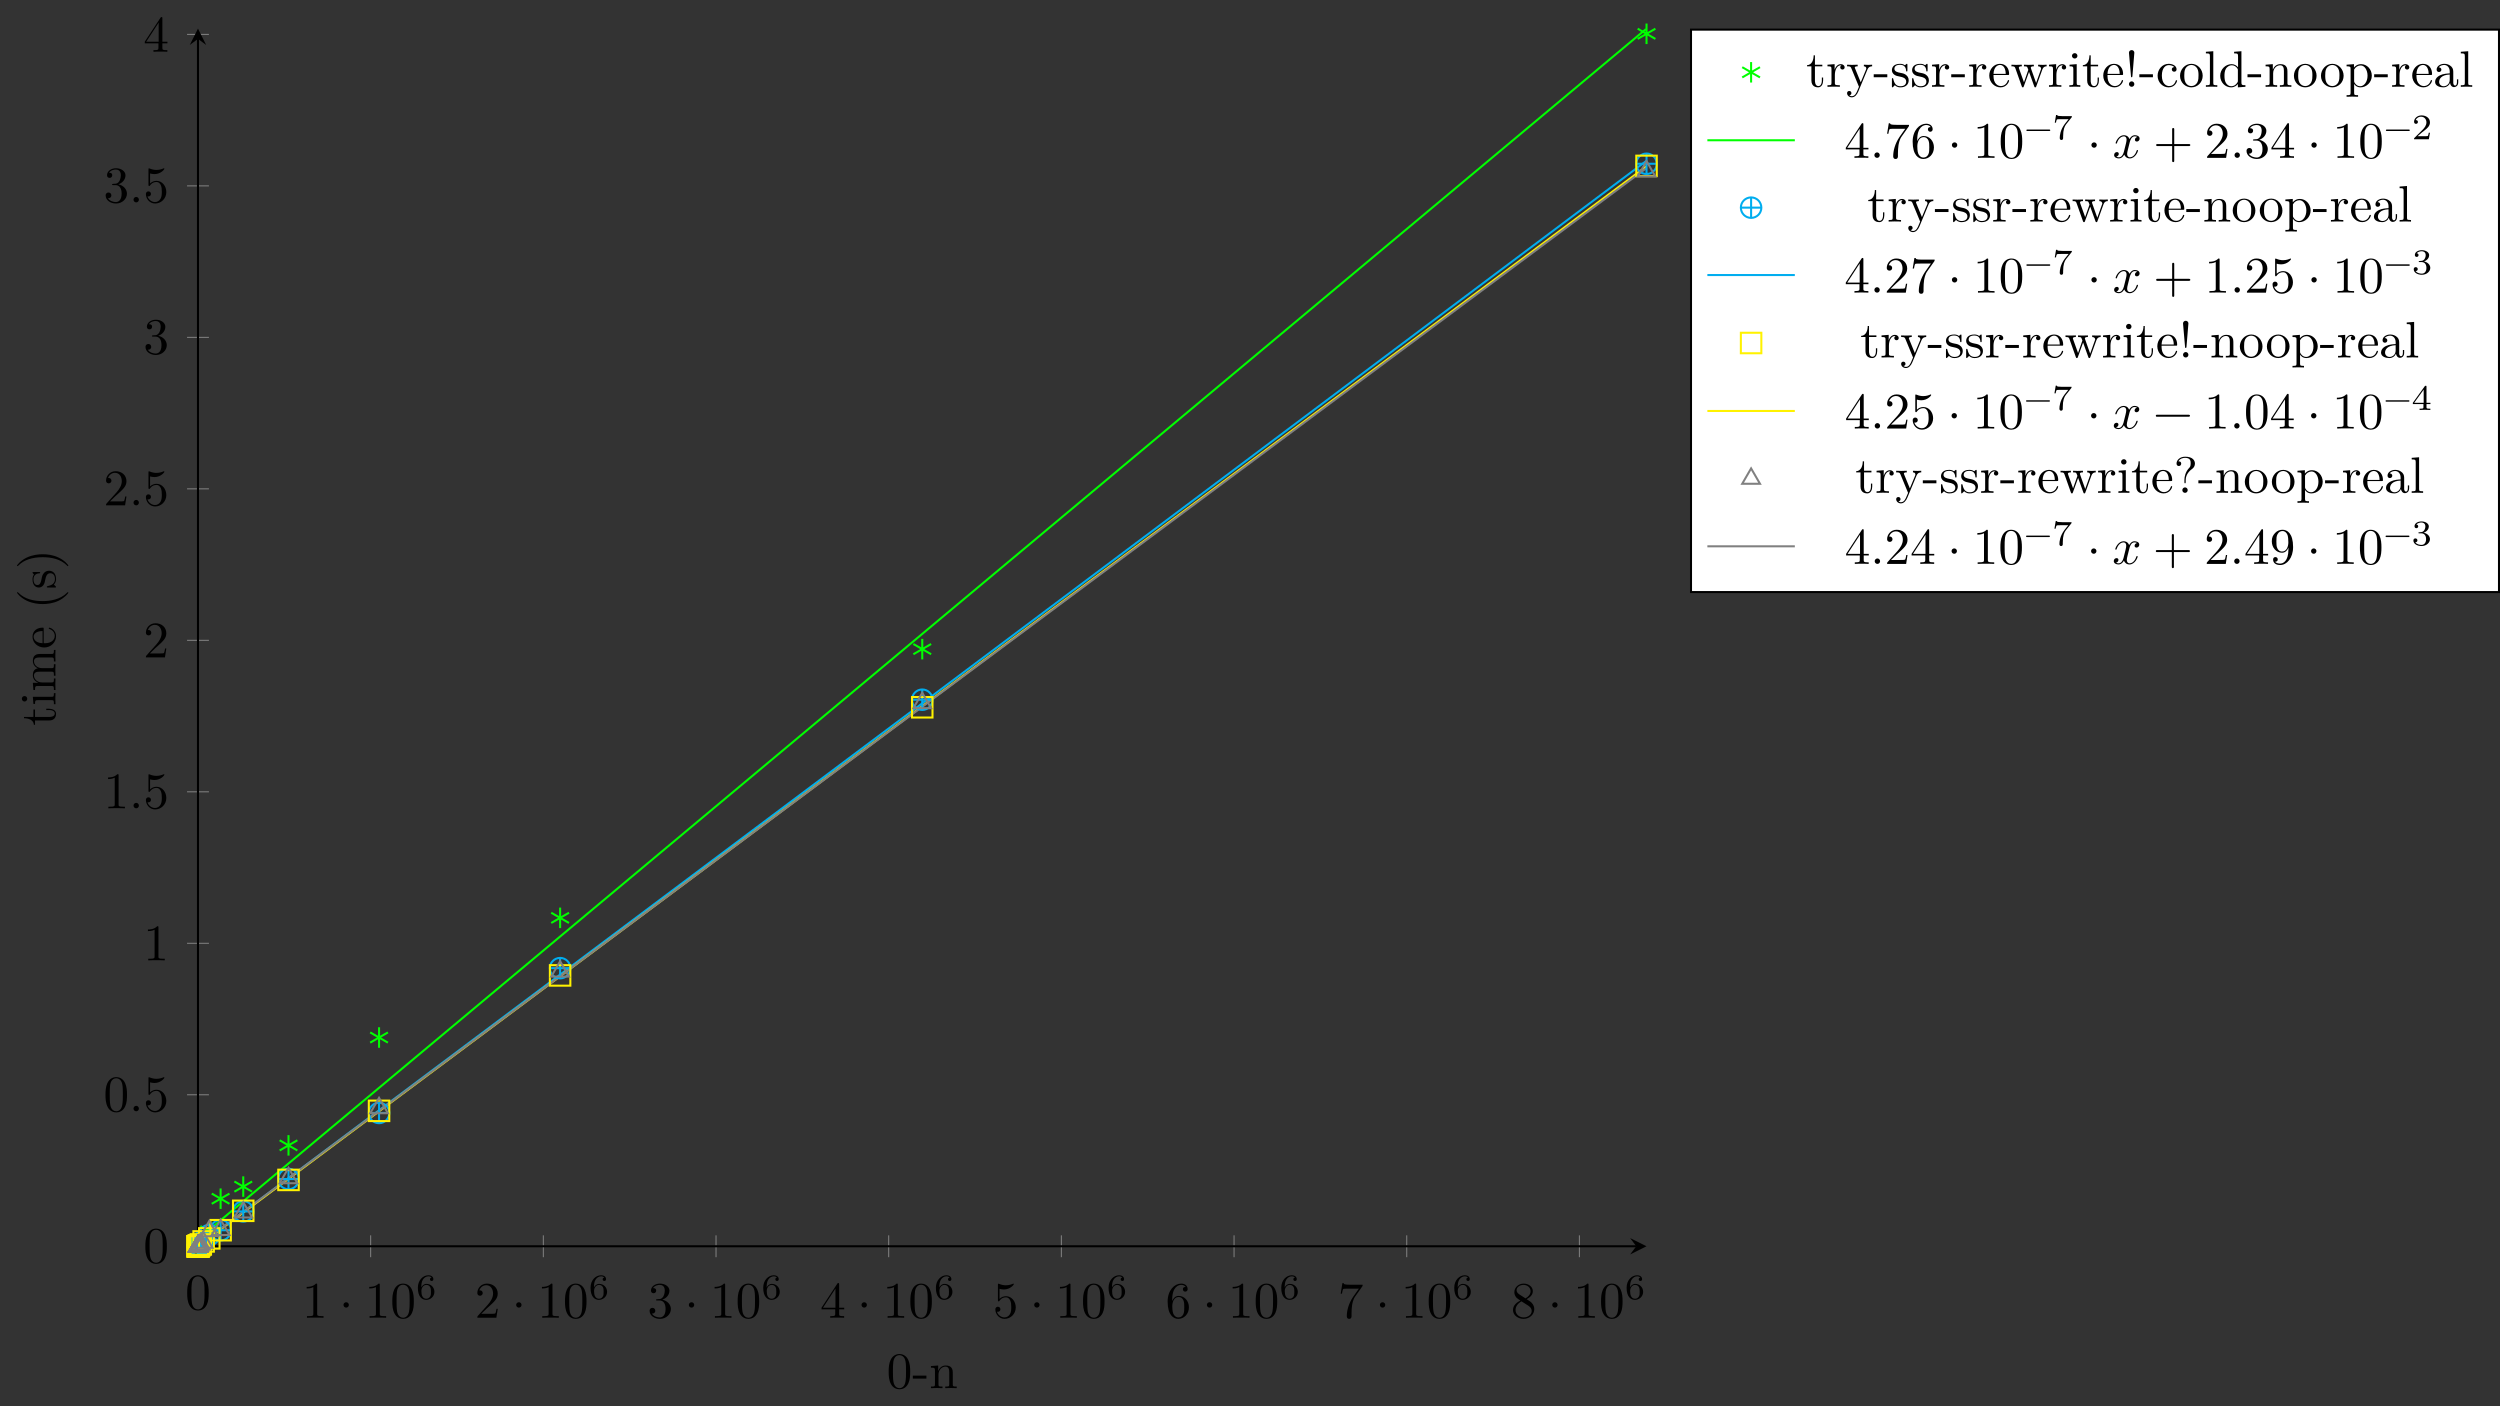 <?xml version="1.0" encoding="UTF-8"?>
<svg xmlns="http://www.w3.org/2000/svg" xmlns:xlink="http://www.w3.org/1999/xlink" width="486.179pt" height="273.498pt" viewBox="0 0 486.179 273.498" version="1.1">
<rect x="0" y="0" width="486.179" height="273.498" fill="#333333" stroke="none"/>
<defs>
<g>
<symbol overflow="visible" id="glyph0-0">
<path style="stroke:none;" d=""/>
</symbol>
<symbol overflow="visible" id="glyph0-1">
<path style="stroke:none;" d="M 4.578 -3.188 C 4.578 -3.984 4.531 -4.781 4.188 -5.516 C 3.734 -6.484 2.906 -6.641 2.5 -6.641 C 1.891 -6.641 1.172 -6.375 0.75 -5.453 C 0.438 -4.766 0.391 -3.984 0.391 -3.188 C 0.391 -2.438 0.422 -1.547 0.844 -0.781 C 1.266 0.016 2 0.219 2.484 0.219 C 3.016 0.219 3.781 0.016 4.219 -0.938 C 4.531 -1.625 4.578 -2.406 4.578 -3.188 Z M 3.766 -3.312 C 3.766 -2.562 3.766 -1.891 3.656 -1.25 C 3.5 -0.297 2.938 0 2.484 0 C 2.094 0 1.5 -0.25 1.328 -1.203 C 1.219 -1.797 1.219 -2.719 1.219 -3.312 C 1.219 -3.953 1.219 -4.609 1.297 -5.141 C 1.484 -6.328 2.234 -6.422 2.484 -6.422 C 2.812 -6.422 3.469 -6.234 3.656 -5.25 C 3.766 -4.688 3.766 -3.938 3.766 -3.312 Z M 3.766 -3.312 "/>
</symbol>
<symbol overflow="visible" id="glyph0-2">
<path style="stroke:none;" d="M 4.172 0 L 4.172 -0.312 L 3.859 -0.312 C 2.953 -0.312 2.938 -0.422 2.938 -0.781 L 2.938 -6.375 C 2.938 -6.625 2.938 -6.641 2.703 -6.641 C 2.078 -6 1.203 -6 0.891 -6 L 0.891 -5.688 C 1.094 -5.688 1.672 -5.688 2.188 -5.953 L 2.188 -0.781 C 2.188 -0.422 2.156 -0.312 1.266 -0.312 L 0.953 -0.312 L 0.953 0 C 1.297 -0.031 2.156 -0.031 2.562 -0.031 C 2.953 -0.031 3.828 -0.031 4.172 0 Z M 4.172 0 "/>
</symbol>
<symbol overflow="visible" id="glyph0-3">
<path style="stroke:none;" d="M 1.906 -2.5 C 1.906 -2.781 1.672 -3.016 1.391 -3.016 C 1.094 -3.016 0.859 -2.781 0.859 -2.5 C 0.859 -2.203 1.094 -1.969 1.391 -1.969 C 1.672 -1.969 1.906 -2.203 1.906 -2.5 Z M 1.906 -2.5 "/>
</symbol>
<symbol overflow="visible" id="glyph0-4">
<path style="stroke:none;" d="M 4.469 -1.734 L 4.234 -1.734 C 4.172 -1.438 4.109 -1 4 -0.844 C 3.938 -0.766 3.281 -0.766 3.062 -0.766 L 1.266 -0.766 L 2.328 -1.797 C 3.875 -3.172 4.469 -3.703 4.469 -4.703 C 4.469 -5.844 3.578 -6.641 2.359 -6.641 C 1.234 -6.641 0.5 -5.719 0.5 -4.828 C 0.5 -4.281 1 -4.281 1.031 -4.281 C 1.203 -4.281 1.547 -4.391 1.547 -4.812 C 1.547 -5.062 1.359 -5.328 1.016 -5.328 C 0.938 -5.328 0.922 -5.328 0.891 -5.312 C 1.109 -5.969 1.656 -6.328 2.234 -6.328 C 3.141 -6.328 3.562 -5.516 3.562 -4.703 C 3.562 -3.906 3.078 -3.125 2.516 -2.5 L 0.609 -0.375 C 0.5 -0.266 0.5 -0.234 0.5 0 L 4.203 0 Z M 4.469 -1.734 "/>
</symbol>
<symbol overflow="visible" id="glyph0-5">
<path style="stroke:none;" d="M 4.562 -1.703 C 4.562 -2.516 3.922 -3.297 2.891 -3.516 C 3.703 -3.781 4.281 -4.469 4.281 -5.266 C 4.281 -6.078 3.406 -6.641 2.453 -6.641 C 1.453 -6.641 0.688 -6.047 0.688 -5.281 C 0.688 -4.953 0.906 -4.766 1.203 -4.766 C 1.5 -4.766 1.703 -4.984 1.703 -5.281 C 1.703 -5.766 1.234 -5.766 1.094 -5.766 C 1.391 -6.266 2.047 -6.391 2.406 -6.391 C 2.828 -6.391 3.375 -6.172 3.375 -5.281 C 3.375 -5.156 3.344 -4.578 3.094 -4.141 C 2.797 -3.656 2.453 -3.625 2.203 -3.625 C 2.125 -3.609 1.891 -3.594 1.812 -3.594 C 1.734 -3.578 1.672 -3.562 1.672 -3.469 C 1.672 -3.359 1.734 -3.359 1.906 -3.359 L 2.344 -3.359 C 3.156 -3.359 3.531 -2.688 3.531 -1.703 C 3.531 -0.344 2.844 -0.062 2.406 -0.062 C 1.969 -0.062 1.219 -0.234 0.875 -0.812 C 1.219 -0.766 1.531 -0.984 1.531 -1.359 C 1.531 -1.719 1.266 -1.922 0.984 -1.922 C 0.734 -1.922 0.422 -1.781 0.422 -1.344 C 0.422 -0.438 1.344 0.219 2.438 0.219 C 3.656 0.219 4.562 -0.688 4.562 -1.703 Z M 4.562 -1.703 "/>
</symbol>
<symbol overflow="visible" id="glyph0-6">
<path style="stroke:none;" d="M 4.688 -1.641 L 4.688 -1.953 L 3.703 -1.953 L 3.703 -6.484 C 3.703 -6.688 3.703 -6.75 3.531 -6.75 C 3.453 -6.75 3.422 -6.75 3.344 -6.625 L 0.281 -1.953 L 0.281 -1.641 L 2.938 -1.641 L 2.938 -0.781 C 2.938 -0.422 2.906 -0.312 2.172 -0.312 L 1.969 -0.312 L 1.969 0 C 2.375 -0.031 2.891 -0.031 3.312 -0.031 C 3.734 -0.031 4.25 -0.031 4.672 0 L 4.672 -0.312 L 4.453 -0.312 C 3.719 -0.312 3.703 -0.422 3.703 -0.781 L 3.703 -1.641 Z M 2.984 -1.953 L 0.562 -1.953 L 2.984 -5.672 Z M 2.984 -1.953 "/>
</symbol>
<symbol overflow="visible" id="glyph0-7">
<path style="stroke:none;" d="M 4.469 -2 C 4.469 -3.188 3.656 -4.188 2.578 -4.188 C 2.109 -4.188 1.672 -4.031 1.312 -3.672 L 1.312 -5.625 C 1.516 -5.562 1.844 -5.5 2.156 -5.5 C 3.391 -5.5 4.094 -6.406 4.094 -6.531 C 4.094 -6.594 4.062 -6.641 3.984 -6.641 C 3.984 -6.641 3.953 -6.641 3.906 -6.609 C 3.703 -6.516 3.219 -6.312 2.547 -6.312 C 2.156 -6.312 1.688 -6.391 1.219 -6.594 C 1.141 -6.625 1.109 -6.625 1.109 -6.625 C 1 -6.625 1 -6.547 1 -6.391 L 1 -3.438 C 1 -3.266 1 -3.188 1.141 -3.188 C 1.219 -3.188 1.234 -3.203 1.281 -3.266 C 1.391 -3.422 1.75 -3.969 2.562 -3.969 C 3.078 -3.969 3.328 -3.516 3.406 -3.328 C 3.562 -2.953 3.594 -2.578 3.594 -2.078 C 3.594 -1.719 3.594 -1.125 3.344 -0.703 C 3.109 -0.312 2.734 -0.062 2.281 -0.062 C 1.562 -0.062 0.984 -0.594 0.812 -1.172 C 0.844 -1.172 0.875 -1.156 0.984 -1.156 C 1.312 -1.156 1.484 -1.406 1.484 -1.641 C 1.484 -1.891 1.312 -2.141 0.984 -2.141 C 0.844 -2.141 0.5 -2.062 0.5 -1.609 C 0.5 -0.75 1.188 0.219 2.297 0.219 C 3.453 0.219 4.469 -0.734 4.469 -2 Z M 4.469 -2 "/>
</symbol>
<symbol overflow="visible" id="glyph0-8">
<path style="stroke:none;" d="M 4.562 -2.031 C 4.562 -3.297 3.672 -4.25 2.562 -4.25 C 1.891 -4.25 1.516 -3.75 1.312 -3.266 L 1.312 -3.516 C 1.312 -6.031 2.547 -6.391 3.062 -6.391 C 3.297 -6.391 3.719 -6.328 3.938 -5.984 C 3.781 -5.984 3.391 -5.984 3.391 -5.547 C 3.391 -5.234 3.625 -5.078 3.844 -5.078 C 4 -5.078 4.312 -5.172 4.312 -5.562 C 4.312 -6.156 3.875 -6.641 3.047 -6.641 C 1.766 -6.641 0.422 -5.359 0.422 -3.156 C 0.422 -0.484 1.578 0.219 2.5 0.219 C 3.609 0.219 4.562 -0.719 4.562 -2.031 Z M 3.656 -2.047 C 3.656 -1.562 3.656 -1.062 3.484 -0.703 C 3.188 -0.109 2.734 -0.062 2.5 -0.062 C 1.875 -0.062 1.578 -0.656 1.516 -0.812 C 1.328 -1.281 1.328 -2.078 1.328 -2.25 C 1.328 -3.031 1.656 -4.031 2.547 -4.031 C 2.719 -4.031 3.172 -4.031 3.484 -3.406 C 3.656 -3.047 3.656 -2.531 3.656 -2.047 Z M 3.656 -2.047 "/>
</symbol>
<symbol overflow="visible" id="glyph0-9">
<path style="stroke:none;" d="M 4.828 -6.422 L 2.406 -6.422 C 1.203 -6.422 1.172 -6.547 1.141 -6.734 L 0.891 -6.734 L 0.562 -4.688 L 0.812 -4.688 C 0.844 -4.844 0.922 -5.469 1.062 -5.594 C 1.125 -5.656 1.906 -5.656 2.031 -5.656 L 4.094 -5.656 L 2.984 -4.078 C 2.078 -2.734 1.75 -1.344 1.75 -0.328 C 1.75 -0.234 1.75 0.219 2.219 0.219 C 2.672 0.219 2.672 -0.234 2.672 -0.328 L 2.672 -0.844 C 2.672 -1.391 2.703 -1.938 2.781 -2.469 C 2.828 -2.703 2.953 -3.562 3.406 -4.172 L 4.75 -6.078 C 4.828 -6.188 4.828 -6.203 4.828 -6.422 Z M 4.828 -6.422 "/>
</symbol>
<symbol overflow="visible" id="glyph0-10">
<path style="stroke:none;" d="M 4.562 -1.672 C 4.562 -2.031 4.453 -2.484 4.062 -2.906 C 3.875 -3.109 3.719 -3.203 3.078 -3.609 C 3.797 -3.984 4.281 -4.5 4.281 -5.156 C 4.281 -6.078 3.406 -6.641 2.5 -6.641 C 1.5 -6.641 0.688 -5.906 0.688 -4.969 C 0.688 -4.797 0.703 -4.344 1.125 -3.875 C 1.234 -3.766 1.609 -3.516 1.859 -3.344 C 1.281 -3.047 0.422 -2.5 0.422 -1.5 C 0.422 -0.453 1.438 0.219 2.484 0.219 C 3.609 0.219 4.562 -0.609 4.562 -1.672 Z M 3.844 -5.156 C 3.844 -4.578 3.453 -4.109 2.859 -3.766 L 1.625 -4.562 C 1.172 -4.859 1.125 -5.188 1.125 -5.359 C 1.125 -5.969 1.781 -6.391 2.484 -6.391 C 3.203 -6.391 3.844 -5.875 3.844 -5.156 Z M 4.062 -1.312 C 4.062 -0.578 3.312 -0.062 2.5 -0.062 C 1.641 -0.062 0.922 -0.672 0.922 -1.5 C 0.922 -2.078 1.234 -2.719 2.078 -3.188 L 3.312 -2.406 C 3.594 -2.219 4.062 -1.922 4.062 -1.312 Z M 4.062 -1.312 "/>
</symbol>
<symbol overflow="visible" id="glyph0-11">
<path style="stroke:none;" d="M 1.906 -0.531 C 1.906 -0.812 1.672 -1.062 1.391 -1.062 C 1.094 -1.062 0.859 -0.812 0.859 -0.531 C 0.859 -0.234 1.094 0 1.391 0 C 1.672 0 1.906 -0.234 1.906 -0.531 Z M 1.906 -0.531 "/>
</symbol>
<symbol overflow="visible" id="glyph0-12">
<path style="stroke:none;" d="M 5.25 -3.75 C 5.25 -4.266 4.672 -4.406 4.328 -4.406 C 3.75 -4.406 3.406 -3.875 3.281 -3.656 C 3.031 -4.312 2.5 -4.406 2.203 -4.406 C 1.172 -4.406 0.594 -3.125 0.594 -2.875 C 0.594 -2.766 0.719 -2.766 0.719 -2.766 C 0.797 -2.766 0.828 -2.797 0.844 -2.875 C 1.188 -3.938 1.844 -4.188 2.188 -4.188 C 2.375 -4.188 2.719 -4.094 2.719 -3.516 C 2.719 -3.203 2.547 -2.547 2.188 -1.141 C 2.031 -0.531 1.672 -0.109 1.234 -0.109 C 1.172 -0.109 0.953 -0.109 0.734 -0.234 C 0.984 -0.297 1.203 -0.5 1.203 -0.781 C 1.203 -1.047 0.984 -1.125 0.844 -1.125 C 0.531 -1.125 0.297 -0.875 0.297 -0.547 C 0.297 -0.094 0.781 0.109 1.219 0.109 C 1.891 0.109 2.25 -0.594 2.266 -0.641 C 2.391 -0.281 2.75 0.109 3.344 0.109 C 4.375 0.109 4.938 -1.172 4.938 -1.422 C 4.938 -1.531 4.859 -1.531 4.828 -1.531 C 4.734 -1.531 4.719 -1.484 4.688 -1.422 C 4.359 -0.344 3.688 -0.109 3.375 -0.109 C 2.984 -0.109 2.828 -0.422 2.828 -0.766 C 2.828 -0.984 2.875 -1.203 2.984 -1.641 L 3.328 -3.016 C 3.391 -3.266 3.625 -4.188 4.312 -4.188 C 4.359 -4.188 4.609 -4.188 4.812 -4.062 C 4.531 -4 4.344 -3.766 4.344 -3.516 C 4.344 -3.359 4.453 -3.172 4.719 -3.172 C 4.938 -3.172 5.25 -3.344 5.25 -3.75 Z M 5.25 -3.75 "/>
</symbol>
<symbol overflow="visible" id="glyph0-13">
<path style="stroke:none;" d="M 7.203 -2.5 C 7.203 -2.609 7.109 -2.688 7 -2.688 L 4.078 -2.688 L 4.078 -5.609 C 4.078 -5.719 3.984 -5.812 3.875 -5.812 C 3.766 -5.812 3.672 -5.719 3.672 -5.609 L 3.672 -2.688 L 0.75 -2.688 C 0.641 -2.688 0.562 -2.609 0.562 -2.5 C 0.562 -2.375 0.641 -2.297 0.75 -2.297 L 3.672 -2.297 L 3.672 0.625 C 3.672 0.734 3.766 0.828 3.875 0.828 C 3.984 0.828 4.078 0.734 4.078 0.625 L 4.078 -2.297 L 7 -2.297 C 7.109 -2.297 7.203 -2.375 7.203 -2.5 Z M 7.203 -2.5 "/>
</symbol>
<symbol overflow="visible" id="glyph0-14">
<path style="stroke:none;" d="M 7.203 -2.5 C 7.203 -2.609 7.109 -2.688 7 -2.688 L 0.75 -2.688 C 0.641 -2.688 0.562 -2.609 0.562 -2.5 C 0.562 -2.375 0.641 -2.297 0.75 -2.297 L 7 -2.297 C 7.109 -2.297 7.203 -2.375 7.203 -2.5 Z M 7.203 -2.5 "/>
</symbol>
<symbol overflow="visible" id="glyph0-15">
<path style="stroke:none;" d="M 4.562 -3.281 C 4.562 -5.969 3.406 -6.641 2.516 -6.641 C 1.969 -6.641 1.484 -6.453 1.062 -6.016 C 0.641 -5.562 0.422 -5.141 0.422 -4.391 C 0.422 -3.156 1.297 -2.172 2.406 -2.172 C 3.016 -2.172 3.422 -2.594 3.656 -3.172 L 3.656 -2.844 C 3.656 -0.516 2.625 -0.062 2.047 -0.062 C 1.875 -0.062 1.328 -0.078 1.062 -0.422 C 1.5 -0.422 1.578 -0.703 1.578 -0.875 C 1.578 -1.188 1.344 -1.328 1.125 -1.328 C 0.969 -1.328 0.672 -1.25 0.672 -0.859 C 0.672 -0.188 1.203 0.219 2.047 0.219 C 3.344 0.219 4.562 -1.141 4.562 -3.281 Z M 3.641 -4.203 C 3.641 -3.375 3.297 -2.406 2.422 -2.406 C 2.266 -2.406 1.797 -2.406 1.5 -3.031 C 1.312 -3.406 1.312 -3.891 1.312 -4.391 C 1.312 -4.922 1.312 -5.391 1.531 -5.766 C 1.797 -6.266 2.172 -6.391 2.516 -6.391 C 2.984 -6.391 3.312 -6.047 3.484 -5.609 C 3.594 -5.281 3.641 -4.656 3.641 -4.203 Z M 3.641 -4.203 "/>
</symbol>
<symbol overflow="visible" id="glyph1-0">
<path style="stroke:none;" d=""/>
</symbol>
<symbol overflow="visible" id="glyph1-1">
<path style="stroke:none;" d="M 3.594 -1.422 C 3.594 -2.312 2.891 -2.969 2.062 -2.969 C 1.516 -2.969 1.203 -2.594 1.047 -2.281 C 1.047 -2.859 1.094 -3.375 1.359 -3.797 C 1.594 -4.172 1.984 -4.438 2.422 -4.438 C 2.641 -4.438 2.906 -4.375 3.047 -4.188 C 2.875 -4.172 2.734 -4.062 2.734 -3.859 C 2.734 -3.688 2.844 -3.531 3.062 -3.531 C 3.266 -3.531 3.391 -3.672 3.391 -3.875 C 3.391 -4.281 3.094 -4.641 2.406 -4.641 C 1.406 -4.641 0.375 -3.719 0.375 -2.219 C 0.375 -0.406 1.234 0.141 2 0.141 C 2.844 0.141 3.594 -0.516 3.594 -1.422 Z M 2.922 -1.422 C 2.922 -1.031 2.922 -0.734 2.734 -0.469 C 2.562 -0.219 2.344 -0.078 2 -0.078 C 1.641 -0.078 1.375 -0.281 1.234 -0.594 C 1.125 -0.797 1.062 -1.156 1.062 -1.578 C 1.062 -2.25 1.469 -2.766 2.031 -2.766 C 2.359 -2.766 2.562 -2.641 2.75 -2.391 C 2.906 -2.125 2.922 -1.828 2.922 -1.422 Z M 2.922 -1.422 "/>
</symbol>
<symbol overflow="visible" id="glyph1-2">
<path style="stroke:none;" d="M 5.047 -1.75 C 5.047 -1.828 4.984 -1.891 4.906 -1.891 L 0.531 -1.891 C 0.453 -1.891 0.391 -1.828 0.391 -1.75 C 0.391 -1.672 0.453 -1.609 0.531 -1.609 L 4.906 -1.609 C 4.984 -1.609 5.047 -1.672 5.047 -1.75 Z M 5.047 -1.75 "/>
</symbol>
<symbol overflow="visible" id="glyph1-3">
<path style="stroke:none;" d="M 3.812 -4.5 L 1.984 -4.5 C 1.703 -4.5 1.625 -4.5 1.375 -4.531 C 1 -4.547 0.984 -4.609 0.969 -4.719 L 0.734 -4.719 L 0.484 -3.234 L 0.719 -3.234 C 0.734 -3.328 0.812 -3.797 0.922 -3.859 C 0.984 -3.906 1.547 -3.906 1.641 -3.906 L 3.172 -3.906 L 2.438 -2.984 C 1.531 -1.781 1.453 -0.672 1.453 -0.266 C 1.453 -0.188 1.453 0.141 1.781 0.141 C 2.109 0.141 2.109 -0.172 2.109 -0.266 L 2.109 -0.547 C 2.109 -1.906 2.391 -2.516 2.688 -2.906 L 3.734 -4.219 C 3.812 -4.297 3.812 -4.312 3.812 -4.5 Z M 3.812 -4.5 "/>
</symbol>
<symbol overflow="visible" id="glyph1-4">
<path style="stroke:none;" d="M 3.531 -1.266 L 3.297 -1.266 C 3.266 -1.125 3.203 -0.703 3.109 -0.641 C 3.047 -0.594 2.516 -0.594 2.422 -0.594 L 1.125 -0.594 C 1.859 -1.25 2.109 -1.438 2.531 -1.766 C 3.047 -2.172 3.531 -2.609 3.531 -3.281 C 3.531 -4.125 2.781 -4.641 1.891 -4.641 C 1.031 -4.641 0.438 -4.031 0.438 -3.391 C 0.438 -3.031 0.734 -3 0.812 -3 C 0.984 -3 1.188 -3.109 1.188 -3.359 C 1.188 -3.5 1.125 -3.734 0.766 -3.734 C 0.984 -4.234 1.453 -4.391 1.781 -4.391 C 2.484 -4.391 2.844 -3.844 2.844 -3.281 C 2.844 -2.672 2.422 -2.188 2.188 -1.938 L 0.516 -0.266 C 0.438 -0.203 0.438 -0.203 0.438 0 L 3.312 0 Z M 3.531 -1.266 "/>
</symbol>
<symbol overflow="visible" id="glyph1-5">
<path style="stroke:none;" d="M 3.594 -1.203 C 3.594 -1.75 3.141 -2.297 2.375 -2.453 C 3.109 -2.719 3.375 -3.25 3.375 -3.672 C 3.375 -4.219 2.734 -4.641 1.969 -4.641 C 1.188 -4.641 0.594 -4.266 0.594 -3.703 C 0.594 -3.469 0.75 -3.328 0.953 -3.328 C 1.172 -3.328 1.312 -3.5 1.312 -3.688 C 1.312 -3.891 1.172 -4.031 0.953 -4.047 C 1.203 -4.359 1.688 -4.438 1.938 -4.438 C 2.25 -4.438 2.703 -4.281 2.703 -3.672 C 2.703 -3.375 2.594 -3.062 2.422 -2.844 C 2.188 -2.578 1.984 -2.562 1.641 -2.547 C 1.469 -2.531 1.453 -2.531 1.422 -2.516 C 1.422 -2.516 1.344 -2.5 1.344 -2.438 C 1.344 -2.328 1.406 -2.328 1.531 -2.328 L 1.906 -2.328 C 2.453 -2.328 2.844 -1.953 2.844 -1.203 C 2.844 -0.344 2.344 -0.078 1.938 -0.078 C 1.656 -0.078 1.047 -0.156 0.75 -0.578 C 1.078 -0.594 1.156 -0.812 1.156 -0.969 C 1.156 -1.188 0.984 -1.344 0.766 -1.344 C 0.578 -1.344 0.375 -1.234 0.375 -0.938 C 0.375 -0.281 1.109 0.141 1.953 0.141 C 2.922 0.141 3.594 -0.516 3.594 -1.203 Z M 3.594 -1.203 "/>
</symbol>
<symbol overflow="visible" id="glyph1-6">
<path style="stroke:none;" d="M 3.688 -1.141 L 3.688 -1.391 L 2.922 -1.391 L 2.922 -4.516 C 2.922 -4.656 2.922 -4.703 2.766 -4.703 C 2.688 -4.703 2.656 -4.703 2.578 -4.609 L 0.266 -1.391 L 0.266 -1.141 L 2.328 -1.141 L 2.328 -0.578 C 2.328 -0.328 2.328 -0.25 1.766 -0.25 L 1.578 -0.25 L 1.578 0 L 2.625 -0.031 L 3.672 0 L 3.672 -0.25 L 3.484 -0.25 C 2.922 -0.25 2.922 -0.328 2.922 -0.578 L 2.922 -1.141 Z M 2.375 -1.391 L 0.531 -1.391 L 2.375 -3.953 Z M 2.375 -1.391 "/>
</symbol>
<symbol overflow="visible" id="glyph2-0">
<path style="stroke:none;" d=""/>
</symbol>
<symbol overflow="visible" id="glyph2-1">
<path style="stroke:none;" d="M 4.578 -3.188 C 4.578 -3.984 4.531 -4.781 4.188 -5.516 C 3.734 -6.484 2.906 -6.641 2.5 -6.641 C 1.891 -6.641 1.172 -6.375 0.75 -5.453 C 0.438 -4.766 0.391 -3.984 0.391 -3.188 C 0.391 -2.438 0.422 -1.547 0.844 -0.781 C 1.266 0.016 2 0.219 2.484 0.219 C 3.016 0.219 3.781 0.016 4.219 -0.938 C 4.531 -1.625 4.578 -2.406 4.578 -3.188 Z M 3.766 -3.312 C 3.766 -2.562 3.766 -1.891 3.656 -1.25 C 3.5 -0.297 2.938 0 2.484 0 C 2.094 0 1.5 -0.25 1.328 -1.203 C 1.219 -1.797 1.219 -2.719 1.219 -3.312 C 1.219 -3.953 1.219 -4.609 1.297 -5.141 C 1.484 -6.328 2.234 -6.422 2.484 -6.422 C 2.812 -6.422 3.469 -6.234 3.656 -5.25 C 3.766 -4.688 3.766 -3.938 3.766 -3.312 Z M 3.766 -3.312 "/>
</symbol>
<symbol overflow="visible" id="glyph2-2">
<path style="stroke:none;" d="M 2.75 -1.859 L 2.75 -2.438 L 0.109 -2.438 L 0.109 -1.859 Z M 2.75 -1.859 "/>
</symbol>
<symbol overflow="visible" id="glyph2-3">
<path style="stroke:none;" d="M 5.328 0 L 5.328 -0.312 C 4.812 -0.312 4.562 -0.312 4.562 -0.609 L 4.562 -2.516 C 4.562 -3.375 4.562 -3.672 4.25 -4.031 C 4.109 -4.203 3.781 -4.406 3.203 -4.406 C 2.469 -4.406 2 -3.984 1.719 -3.359 L 1.719 -4.406 L 0.312 -4.297 L 0.312 -3.984 C 1.016 -3.984 1.094 -3.922 1.094 -3.422 L 1.094 -0.75 C 1.094 -0.312 0.984 -0.312 0.312 -0.312 L 0.312 0 L 1.453 -0.031 L 2.562 0 L 2.562 -0.312 C 1.891 -0.312 1.781 -0.312 1.781 -0.75 L 1.781 -2.594 C 1.781 -3.625 2.5 -4.188 3.125 -4.188 C 3.766 -4.188 3.875 -3.656 3.875 -3.078 L 3.875 -0.75 C 3.875 -0.312 3.766 -0.312 3.094 -0.312 L 3.094 0 L 4.219 -0.031 Z M 5.328 0 "/>
</symbol>
<symbol overflow="visible" id="glyph2-4">
<path style="stroke:none;" d="M 3.312 -1.234 L 3.312 -1.797 L 3.062 -1.797 L 3.062 -1.25 C 3.062 -0.516 2.766 -0.141 2.391 -0.141 C 1.719 -0.141 1.719 -1.047 1.719 -1.219 L 1.719 -3.984 L 3.156 -3.984 L 3.156 -4.297 L 1.719 -4.297 L 1.719 -6.125 L 1.469 -6.125 C 1.469 -5.312 1.172 -4.25 0.188 -4.203 L 0.188 -3.984 L 1.031 -3.984 L 1.031 -1.234 C 1.031 -0.016 1.969 0.109 2.328 0.109 C 3.031 0.109 3.312 -0.594 3.312 -1.234 Z M 3.312 -1.234 "/>
</symbol>
<symbol overflow="visible" id="glyph2-5">
<path style="stroke:none;" d="M 3.625 -3.797 C 3.625 -4.109 3.312 -4.406 2.891 -4.406 C 2.156 -4.406 1.797 -3.734 1.672 -3.312 L 1.672 -4.406 L 0.281 -4.297 L 0.281 -3.984 C 0.984 -3.984 1.062 -3.922 1.062 -3.422 L 1.062 -0.75 C 1.062 -0.312 0.953 -0.312 0.281 -0.312 L 0.281 0 L 1.422 -0.031 C 1.812 -0.031 2.281 -0.031 2.688 0 L 2.688 -0.312 L 2.469 -0.312 C 1.734 -0.312 1.719 -0.422 1.719 -0.781 L 1.719 -2.312 C 1.719 -3.297 2.141 -4.188 2.891 -4.188 C 2.953 -4.188 2.984 -4.188 3 -4.172 C 2.969 -4.172 2.766 -4.047 2.766 -3.781 C 2.766 -3.516 2.984 -3.359 3.203 -3.359 C 3.375 -3.359 3.625 -3.484 3.625 -3.797 Z M 3.625 -3.797 "/>
</symbol>
<symbol overflow="visible" id="glyph2-6">
<path style="stroke:none;" d="M 5.062 -3.984 L 5.062 -4.297 C 4.828 -4.281 4.547 -4.266 4.312 -4.266 L 3.453 -4.297 L 3.453 -3.984 C 3.766 -3.984 3.922 -3.812 3.922 -3.562 C 3.922 -3.453 3.906 -3.438 3.859 -3.312 L 2.844 -0.875 L 1.75 -3.547 C 1.703 -3.656 1.688 -3.688 1.688 -3.734 C 1.688 -3.984 2.047 -3.984 2.25 -3.984 L 2.25 -4.297 L 1.156 -4.266 C 0.891 -4.266 0.484 -4.281 0.188 -4.297 L 0.188 -3.984 C 0.672 -3.984 0.859 -3.984 1 -3.641 L 2.5 0 L 2.25 0.594 C 2.031 1.141 1.75 1.828 1.109 1.828 C 1.062 1.828 0.828 1.828 0.641 1.641 C 0.953 1.609 1.031 1.391 1.031 1.219 C 1.031 0.969 0.844 0.812 0.609 0.812 C 0.406 0.812 0.188 0.938 0.188 1.234 C 0.188 1.688 0.609 2.047 1.109 2.047 C 1.734 2.047 2.141 1.469 2.375 0.906 L 4.141 -3.344 C 4.391 -3.984 4.906 -3.984 5.062 -3.984 Z M 5.062 -3.984 "/>
</symbol>
<symbol overflow="visible" id="glyph2-7">
<path style="stroke:none;" d="M 3.594 -1.281 C 3.594 -1.797 3.297 -2.109 3.172 -2.219 C 2.844 -2.547 2.453 -2.625 2.031 -2.703 C 1.469 -2.812 0.812 -2.938 0.812 -3.516 C 0.812 -3.875 1.062 -4.281 1.922 -4.281 C 3.016 -4.281 3.078 -3.375 3.094 -3.078 C 3.094 -2.984 3.203 -2.984 3.203 -2.984 C 3.344 -2.984 3.344 -3.031 3.344 -3.219 L 3.344 -4.234 C 3.344 -4.391 3.344 -4.469 3.234 -4.469 C 3.188 -4.469 3.156 -4.469 3.031 -4.344 C 3 -4.312 2.906 -4.219 2.859 -4.188 C 2.484 -4.469 2.078 -4.469 1.922 -4.469 C 0.703 -4.469 0.328 -3.797 0.328 -3.234 C 0.328 -2.891 0.484 -2.609 0.75 -2.391 C 1.078 -2.141 1.359 -2.078 2.078 -1.938 C 2.297 -1.891 3.109 -1.734 3.109 -1.016 C 3.109 -0.516 2.766 -0.109 1.984 -0.109 C 1.141 -0.109 0.781 -0.672 0.594 -1.531 C 0.562 -1.656 0.562 -1.688 0.453 -1.688 C 0.328 -1.688 0.328 -1.625 0.328 -1.453 L 0.328 -0.125 C 0.328 0.047 0.328 0.109 0.438 0.109 C 0.484 0.109 0.5 0.094 0.688 -0.094 C 0.703 -0.109 0.703 -0.125 0.891 -0.312 C 1.328 0.094 1.781 0.109 1.984 0.109 C 3.125 0.109 3.594 -0.562 3.594 -1.281 Z M 3.594 -1.281 "/>
</symbol>
<symbol overflow="visible" id="glyph2-8">
<path style="stroke:none;" d="M 4.141 -1.188 C 4.141 -1.281 4.062 -1.312 4 -1.312 C 3.922 -1.312 3.891 -1.25 3.875 -1.172 C 3.531 -0.141 2.625 -0.141 2.531 -0.141 C 2.031 -0.141 1.641 -0.438 1.406 -0.812 C 1.109 -1.281 1.109 -1.938 1.109 -2.297 L 3.891 -2.297 C 4.109 -2.297 4.141 -2.297 4.141 -2.516 C 4.141 -3.5 3.594 -4.469 2.359 -4.469 C 1.203 -4.469 0.281 -3.438 0.281 -2.188 C 0.281 -0.859 1.328 0.109 2.469 0.109 C 3.688 0.109 4.141 -1 4.141 -1.188 Z M 3.484 -2.516 L 1.109 -2.516 C 1.172 -4 2.016 -4.25 2.359 -4.25 C 3.375 -4.25 3.484 -2.906 3.484 -2.516 Z M 3.484 -2.516 "/>
</symbol>
<symbol overflow="visible" id="glyph2-9">
<path style="stroke:none;" d="M 7.016 -3.984 L 7.016 -4.297 C 6.781 -4.281 6.5 -4.266 6.281 -4.266 L 5.359 -4.297 L 5.359 -3.984 C 5.719 -3.984 5.938 -3.797 5.938 -3.516 C 5.938 -3.453 5.938 -3.422 5.875 -3.297 L 4.969 -0.75 L 3.984 -3.531 C 3.953 -3.656 3.938 -3.672 3.938 -3.719 C 3.938 -3.984 4.328 -3.984 4.531 -3.984 L 4.531 -4.297 L 3.484 -4.266 C 3.188 -4.266 2.906 -4.281 2.609 -4.297 L 2.609 -3.984 C 2.969 -3.984 3.125 -3.969 3.234 -3.844 C 3.281 -3.781 3.391 -3.484 3.453 -3.297 L 2.609 -0.875 L 1.656 -3.531 C 1.609 -3.656 1.609 -3.672 1.609 -3.719 C 1.609 -3.984 2 -3.984 2.188 -3.984 L 2.188 -4.297 L 1.109 -4.266 L 0.172 -4.297 L 0.172 -3.984 C 0.672 -3.984 0.797 -3.953 0.922 -3.641 L 2.172 -0.109 C 2.219 0.031 2.25 0.109 2.375 0.109 C 2.516 0.109 2.531 0.047 2.578 -0.094 L 3.594 -2.906 L 4.609 -0.078 C 4.641 0.031 4.672 0.109 4.812 0.109 C 4.938 0.109 4.969 0.016 5 -0.078 L 6.172 -3.344 C 6.344 -3.844 6.656 -3.984 7.016 -3.984 Z M 7.016 -3.984 "/>
</symbol>
<symbol overflow="visible" id="glyph2-10">
<path style="stroke:none;" d="M 2.469 0 L 2.469 -0.312 C 1.797 -0.312 1.766 -0.359 1.766 -0.75 L 1.766 -4.406 L 0.375 -4.297 L 0.375 -3.984 C 1.016 -3.984 1.109 -3.922 1.109 -3.438 L 1.109 -0.75 C 1.109 -0.312 1 -0.312 0.328 -0.312 L 0.328 0 L 1.422 -0.031 C 1.781 -0.031 2.125 -0.016 2.469 0 Z M 1.906 -6.016 C 1.906 -6.297 1.688 -6.547 1.391 -6.547 C 1.047 -6.547 0.844 -6.266 0.844 -6.016 C 0.844 -5.75 1.078 -5.5 1.375 -5.5 C 1.719 -5.5 1.906 -5.766 1.906 -6.016 Z M 1.906 -6.016 "/>
</symbol>
<symbol overflow="visible" id="glyph2-11">
<path style="stroke:none;" d="M 1.906 -6.625 C 1.906 -6.953 1.641 -7.141 1.391 -7.141 C 1.125 -7.141 0.859 -6.953 0.859 -6.625 L 1.25 -2.094 C 1.25 -1.938 1.266 -1.859 1.391 -1.859 C 1.484 -1.859 1.516 -1.906 1.531 -2.078 Z M 1.906 -0.531 C 1.906 -0.812 1.672 -1.062 1.391 -1.062 C 1.094 -1.062 0.859 -0.812 0.859 -0.531 C 0.859 -0.234 1.094 0 1.391 0 C 1.672 0 1.906 -0.234 1.906 -0.531 Z M 1.906 -0.531 "/>
</symbol>
<symbol overflow="visible" id="glyph2-12">
<path style="stroke:none;" d="M 4.141 -1.188 C 4.141 -1.281 4.031 -1.281 4 -1.281 C 3.922 -1.281 3.891 -1.25 3.875 -1.188 C 3.594 -0.266 2.938 -0.141 2.578 -0.141 C 2.047 -0.141 1.172 -0.562 1.172 -2.172 C 1.172 -3.797 1.984 -4.219 2.516 -4.219 C 2.609 -4.219 3.234 -4.203 3.578 -3.844 C 3.172 -3.812 3.109 -3.516 3.109 -3.391 C 3.109 -3.125 3.297 -2.938 3.562 -2.938 C 3.828 -2.938 4.031 -3.094 4.031 -3.406 C 4.031 -4.078 3.266 -4.469 2.5 -4.469 C 1.25 -4.469 0.344 -3.391 0.344 -2.156 C 0.344 -0.875 1.328 0.109 2.484 0.109 C 3.812 0.109 4.141 -1.094 4.141 -1.188 Z M 4.141 -1.188 "/>
</symbol>
<symbol overflow="visible" id="glyph2-13">
<path style="stroke:none;" d="M 4.688 -2.141 C 4.688 -3.406 3.703 -4.469 2.5 -4.469 C 1.25 -4.469 0.281 -3.375 0.281 -2.141 C 0.281 -0.844 1.312 0.109 2.484 0.109 C 3.688 0.109 4.688 -0.875 4.688 -2.141 Z M 3.875 -2.219 C 3.875 -1.859 3.875 -1.312 3.656 -0.875 C 3.422 -0.422 2.984 -0.141 2.5 -0.141 C 2.062 -0.141 1.625 -0.344 1.359 -0.812 C 1.109 -1.25 1.109 -1.859 1.109 -2.219 C 1.109 -2.609 1.109 -3.141 1.344 -3.578 C 1.609 -4.031 2.078 -4.25 2.484 -4.25 C 2.922 -4.25 3.344 -4.031 3.609 -3.594 C 3.875 -3.172 3.875 -2.594 3.875 -2.219 Z M 3.875 -2.219 "/>
</symbol>
<symbol overflow="visible" id="glyph2-14">
<path style="stroke:none;" d="M 2.547 0 L 2.547 -0.312 C 1.875 -0.312 1.766 -0.312 1.766 -0.75 L 1.766 -6.922 L 0.328 -6.812 L 0.328 -6.5 C 1.031 -6.5 1.109 -6.438 1.109 -5.938 L 1.109 -0.75 C 1.109 -0.312 1 -0.312 0.328 -0.312 L 0.328 0 L 1.438 -0.031 Z M 2.547 0 "/>
</symbol>
<symbol overflow="visible" id="glyph2-15">
<path style="stroke:none;" d="M 5.25 0 L 5.25 -0.312 C 4.562 -0.312 4.469 -0.375 4.469 -0.875 L 4.469 -6.922 L 3.047 -6.812 L 3.047 -6.5 C 3.734 -6.5 3.812 -6.438 3.812 -5.938 L 3.812 -3.781 C 3.531 -4.141 3.094 -4.406 2.562 -4.406 C 1.391 -4.406 0.344 -3.422 0.344 -2.141 C 0.344 -0.875 1.312 0.109 2.453 0.109 C 3.094 0.109 3.531 -0.234 3.781 -0.547 L 3.781 0.109 Z M 3.781 -1.172 C 3.781 -1 3.781 -0.984 3.672 -0.812 C 3.375 -0.328 2.938 -0.109 2.5 -0.109 C 2.047 -0.109 1.688 -0.375 1.453 -0.75 C 1.203 -1.156 1.172 -1.719 1.172 -2.141 C 1.172 -2.5 1.188 -3.094 1.469 -3.547 C 1.688 -3.859 2.062 -4.188 2.609 -4.188 C 2.953 -4.188 3.375 -4.031 3.672 -3.594 C 3.781 -3.422 3.781 -3.406 3.781 -3.219 Z M 3.781 -1.172 "/>
</symbol>
<symbol overflow="visible" id="glyph2-16">
<path style="stroke:none;" d="M 5.188 -2.156 C 5.188 -3.422 4.234 -4.406 3.109 -4.406 C 2.328 -4.406 1.906 -3.969 1.719 -3.75 L 1.719 -4.406 L 0.281 -4.297 L 0.281 -3.984 C 0.984 -3.984 1.062 -3.922 1.062 -3.484 L 1.062 1.172 C 1.062 1.625 0.953 1.625 0.281 1.625 L 0.281 1.938 L 1.391 1.906 L 2.516 1.938 L 2.516 1.625 C 1.859 1.625 1.75 1.625 1.75 1.172 L 1.75 -0.594 C 1.797 -0.422 2.219 0.109 2.969 0.109 C 4.156 0.109 5.188 -0.875 5.188 -2.156 Z M 4.359 -2.156 C 4.359 -0.953 3.672 -0.109 2.938 -0.109 C 2.531 -0.109 2.156 -0.312 1.891 -0.719 C 1.75 -0.922 1.75 -0.938 1.75 -1.141 L 1.75 -3.359 C 2.031 -3.875 2.516 -4.156 3.031 -4.156 C 3.766 -4.156 4.359 -3.281 4.359 -2.156 Z M 4.359 -2.156 "/>
</symbol>
<symbol overflow="visible" id="glyph2-17">
<path style="stroke:none;" d="M 4.812 -0.891 L 4.812 -1.453 L 4.562 -1.453 L 4.562 -0.891 C 4.562 -0.312 4.312 -0.25 4.203 -0.25 C 3.875 -0.25 3.844 -0.703 3.844 -0.75 L 3.844 -2.734 C 3.844 -3.156 3.844 -3.547 3.484 -3.922 C 3.094 -4.312 2.594 -4.469 2.109 -4.469 C 1.297 -4.469 0.609 -4 0.609 -3.344 C 0.609 -3.047 0.812 -2.875 1.062 -2.875 C 1.344 -2.875 1.531 -3.078 1.531 -3.328 C 1.531 -3.453 1.469 -3.781 1.016 -3.781 C 1.281 -4.141 1.781 -4.25 2.094 -4.25 C 2.578 -4.25 3.156 -3.859 3.156 -2.969 L 3.156 -2.609 C 2.641 -2.578 1.938 -2.547 1.312 -2.25 C 0.562 -1.906 0.312 -1.391 0.312 -0.953 C 0.312 -0.141 1.281 0.109 1.906 0.109 C 2.578 0.109 3.031 -0.297 3.219 -0.75 C 3.266 -0.359 3.531 0.062 4 0.062 C 4.203 0.062 4.812 -0.078 4.812 -0.891 Z M 3.156 -1.391 C 3.156 -0.453 2.438 -0.109 1.984 -0.109 C 1.5 -0.109 1.094 -0.453 1.094 -0.953 C 1.094 -1.5 1.5 -2.328 3.156 -2.391 Z M 3.156 -1.391 "/>
</symbol>
<symbol overflow="visible" id="glyph2-18">
<path style="stroke:none;" d="M 4.141 -5.688 C 4.141 -6.266 3.734 -7.031 2.25 -7.031 C 1.172 -7.031 0.562 -6.344 0.562 -5.703 C 0.562 -5.359 0.781 -5.219 1.016 -5.219 C 1.297 -5.219 1.469 -5.422 1.469 -5.688 C 1.469 -6.125 1.062 -6.125 0.922 -6.125 C 1.219 -6.656 1.797 -6.812 2.219 -6.812 C 3.312 -6.812 3.312 -6.125 3.312 -5.734 C 3.312 -5.156 3.156 -4.969 2.969 -4.797 C 2.312 -4.078 2.094 -3.156 2.094 -2.547 L 2.094 -2.109 C 2.094 -1.922 2.094 -1.859 2.219 -1.859 C 2.344 -1.859 2.344 -1.953 2.344 -2.141 L 2.344 -2.484 C 2.344 -3.734 3.312 -4.453 3.656 -4.703 C 3.922 -4.906 4.141 -5.266 4.141 -5.688 Z M 2.734 -0.531 C 2.734 -0.812 2.5 -1.062 2.219 -1.062 C 1.922 -1.062 1.688 -0.812 1.688 -0.531 C 1.688 -0.234 1.922 0 2.219 0 C 2.5 0 2.734 -0.234 2.734 -0.531 Z M 2.734 -0.531 "/>
</symbol>
<symbol overflow="visible" id="glyph3-0">
<path style="stroke:none;" d=""/>
</symbol>
<symbol overflow="visible" id="glyph3-1">
<path style="stroke:none;" d="M -1.234 -3.312 L -1.797 -3.312 L -1.797 -3.062 L -1.25 -3.062 C -0.516 -3.062 -0.141 -2.766 -0.141 -2.391 C -0.141 -1.719 -1.047 -1.719 -1.219 -1.719 L -3.984 -1.719 L -3.984 -3.156 L -4.297 -3.156 L -4.297 -1.719 L -6.125 -1.719 L -6.125 -1.469 C -5.312 -1.469 -4.25 -1.172 -4.203 -0.188 L -3.984 -0.188 L -3.984 -1.031 L -1.234 -1.031 C -0.016 -1.031 0.109 -1.969 0.109 -2.328 C 0.109 -3.031 -0.594 -3.312 -1.234 -3.312 Z M -1.234 -3.312 "/>
</symbol>
<symbol overflow="visible" id="glyph3-2">
<path style="stroke:none;" d="M 0 -2.469 L -0.312 -2.469 C -0.312 -1.797 -0.359 -1.766 -0.75 -1.766 L -4.406 -1.766 L -4.297 -0.375 L -3.984 -0.375 C -3.984 -1.016 -3.922 -1.109 -3.438 -1.109 L -0.75 -1.109 C -0.312 -1.109 -0.312 -1 -0.312 -0.328 L 0 -0.328 L -0.031 -1.422 C -0.031 -1.781 -0.016 -2.125 0 -2.469 Z M -6.016 -1.906 C -6.297 -1.906 -6.547 -1.688 -6.547 -1.391 C -6.547 -1.047 -6.266 -0.844 -6.016 -0.844 C -5.75 -0.844 -5.5 -1.078 -5.5 -1.375 C -5.5 -1.719 -5.766 -1.906 -6.016 -1.906 Z M -6.016 -1.906 "/>
</symbol>
<symbol overflow="visible" id="glyph3-3">
<path style="stroke:none;" d="M 0 -8.109 L -0.312 -8.109 C -0.312 -7.594 -0.312 -7.344 -0.609 -7.328 L -2.516 -7.328 C -3.375 -7.328 -3.672 -7.328 -4.031 -7.016 C -4.203 -6.875 -4.406 -6.547 -4.406 -5.969 C -4.406 -5.141 -3.812 -4.688 -3.422 -4.531 C -4.297 -4.391 -4.406 -3.656 -4.406 -3.203 C -4.406 -2.469 -3.984 -2 -3.359 -1.719 L -4.406 -1.719 L -4.297 -0.312 L -3.984 -0.312 C -3.984 -1.016 -3.922 -1.094 -3.422 -1.094 L -0.75 -1.094 C -0.312 -1.094 -0.312 -0.984 -0.312 -0.312 L 0 -0.312 L -0.031 -1.453 L 0 -2.562 L -0.312 -2.562 C -0.312 -1.891 -0.312 -1.781 -0.75 -1.781 L -2.594 -1.781 C -3.625 -1.781 -4.188 -2.5 -4.188 -3.125 C -4.188 -3.766 -3.656 -3.875 -3.078 -3.875 L -0.75 -3.875 C -0.312 -3.875 -0.312 -3.766 -0.312 -3.094 L 0 -3.094 L -0.031 -4.219 L 0 -5.328 L -0.312 -5.328 C -0.312 -4.672 -0.312 -4.562 -0.75 -4.562 L -2.594 -4.562 C -3.625 -4.562 -4.188 -5.266 -4.188 -5.906 C -4.188 -6.531 -3.656 -6.641 -3.078 -6.641 L -0.75 -6.641 C -0.312 -6.641 -0.312 -6.531 -0.312 -5.859 L 0 -5.859 L -0.031 -6.984 Z M 0 -8.109 "/>
</symbol>
<symbol overflow="visible" id="glyph3-4">
<path style="stroke:none;" d="M -1.188 -4.141 C -1.281 -4.141 -1.312 -4.062 -1.312 -4 C -1.312 -3.922 -1.25 -3.891 -1.172 -3.875 C -0.141 -3.531 -0.141 -2.625 -0.141 -2.531 C -0.141 -2.031 -0.438 -1.641 -0.812 -1.406 C -1.281 -1.109 -1.938 -1.109 -2.297 -1.109 L -2.297 -3.891 C -2.297 -4.109 -2.297 -4.141 -2.516 -4.141 C -3.5 -4.141 -4.469 -3.594 -4.469 -2.359 C -4.469 -1.203 -3.438 -0.281 -2.188 -0.281 C -0.859 -0.281 0.109 -1.328 0.109 -2.469 C 0.109 -3.688 -1 -4.141 -1.188 -4.141 Z M -2.516 -3.484 L -2.516 -1.109 C -4 -1.172 -4.25 -2.016 -4.25 -2.359 C -4.25 -3.375 -2.906 -3.484 -2.516 -3.484 Z M -2.516 -3.484 "/>
</symbol>
<symbol overflow="visible" id="glyph3-5">
<path style="stroke:none;" d="M 2.391 -3.297 C 2.359 -3.297 2.344 -3.297 2.172 -3.125 C 0.922 -1.891 -0.969 -1.562 -2.5 -1.562 C -4.234 -1.562 -5.969 -1.938 -7.203 -3.172 C -7.328 -3.297 -7.344 -3.297 -7.375 -3.297 C -7.453 -3.297 -7.484 -3.266 -7.484 -3.203 C -7.484 -3.094 -6.797 -2.203 -5.531 -1.609 C -4.438 -1.109 -3.328 -0.984 -2.5 -0.984 C -1.719 -0.984 -0.516 -1.094 0.625 -1.641 C 1.844 -2.25 2.5 -3.094 2.5 -3.203 C 2.5 -3.266 2.469 -3.297 2.391 -3.297 Z M 2.391 -3.297 "/>
</symbol>
<symbol overflow="visible" id="glyph3-6">
<path style="stroke:none;" d="M -1.281 -3.594 C -1.797 -3.594 -2.109 -3.297 -2.219 -3.172 C -2.547 -2.844 -2.625 -2.453 -2.703 -2.031 C -2.812 -1.469 -2.938 -0.812 -3.516 -0.812 C -3.875 -0.812 -4.281 -1.062 -4.281 -1.922 C -4.281 -3.016 -3.375 -3.078 -3.078 -3.094 C -2.984 -3.094 -2.984 -3.203 -2.984 -3.203 C -2.984 -3.344 -3.031 -3.344 -3.219 -3.344 L -4.234 -3.344 C -4.391 -3.344 -4.469 -3.344 -4.469 -3.234 C -4.469 -3.188 -4.469 -3.156 -4.344 -3.031 C -4.312 -3 -4.219 -2.906 -4.188 -2.859 C -4.469 -2.484 -4.469 -2.078 -4.469 -1.922 C -4.469 -0.703 -3.797 -0.328 -3.234 -0.328 C -2.891 -0.328 -2.609 -0.484 -2.391 -0.75 C -2.141 -1.078 -2.078 -1.359 -1.938 -2.078 C -1.891 -2.297 -1.734 -3.109 -1.016 -3.109 C -0.516 -3.109 -0.109 -2.766 -0.109 -1.984 C -0.109 -1.141 -0.672 -0.781 -1.531 -0.594 C -1.656 -0.562 -1.688 -0.562 -1.688 -0.453 C -1.688 -0.328 -1.625 -0.328 -1.453 -0.328 L -0.125 -0.328 C 0.047 -0.328 0.109 -0.328 0.109 -0.438 C 0.109 -0.484 0.094 -0.5 -0.094 -0.688 C -0.109 -0.703 -0.125 -0.703 -0.312 -0.891 C 0.094 -1.328 0.109 -1.781 0.109 -1.984 C 0.109 -3.125 -0.562 -3.594 -1.281 -3.594 Z M -1.281 -3.594 "/>
</symbol>
<symbol overflow="visible" id="glyph3-7">
<path style="stroke:none;" d="M -2.5 -2.875 C -3.266 -2.875 -4.469 -2.766 -5.609 -2.219 C -6.828 -1.625 -7.484 -0.766 -7.484 -0.672 C -7.484 -0.609 -7.438 -0.562 -7.375 -0.562 C -7.344 -0.562 -7.328 -0.562 -7.141 -0.75 C -6.156 -1.734 -4.578 -2.297 -2.5 -2.297 C -0.781 -2.297 0.969 -1.938 2.219 -0.703 C 2.344 -0.562 2.359 -0.562 2.391 -0.562 C 2.453 -0.562 2.5 -0.609 2.5 -0.672 C 2.5 -0.766 1.812 -1.672 0.547 -2.25 C -0.547 -2.766 -1.656 -2.875 -2.5 -2.875 Z M -2.5 -2.875 "/>
</symbol>
</g>
<clipPath id="clip1">
  <path d="M 38.5 5.562 L 320.199 5.562 L 320.199 242.363 L 38.5 242.363 Z M 38.5 5.562 "/>
</clipPath>
<clipPath id="clip2">
  <path d="M 38.5 25 L 320.199 25 L 320.199 242.363 L 38.5 242.363 Z M 38.5 25 "/>
</clipPath>
<clipPath id="clip3">
  <path d="M 38.5 26 L 320.199 26 L 320.199 242.363 L 38.5 242.363 Z M 38.5 26 "/>
</clipPath>
<clipPath id="clip4">
  <path d="M 38.5 27 L 320.199 27 L 320.199 242.363 L 38.5 242.363 Z M 38.5 27 "/>
</clipPath>
<clipPath id="clip5">
  <path d="M 328 5 L 486.18 5 L 486.18 116 L 328 116 Z M 328 5 "/>
</clipPath>
</defs>
<g id="surface1">
<path style="fill:none;stroke-width:0.199;stroke-linecap:butt;stroke-linejoin:miter;stroke:rgb(50%,50%,50%);stroke-opacity:1;stroke-miterlimit:10;" d="M -0.001 -2.125 L -0.001 2.125 M 33.581 -2.125 L 33.581 2.125 M 67.163 -2.125 L 67.163 2.125 M 100.745 -2.125 L 100.745 2.125 M 134.323 -2.125 L 134.323 2.125 M 167.905 -2.125 L 167.905 2.125 M 201.487 -2.125 L 201.487 2.125 M 235.069 -2.125 L 235.069 2.125 M 268.647 -2.125 L 268.647 2.125 " transform="matrix(1,0,0,-1,38.501,242.363)"/>
<path style="fill:none;stroke-width:0.199;stroke-linecap:butt;stroke-linejoin:miter;stroke:rgb(50%,50%,50%);stroke-opacity:1;stroke-miterlimit:10;" d="M -2.126 -0 L 2.128 -0 M -2.126 29.461 L 2.128 29.461 M -2.126 58.918 L 2.128 58.918 M -2.126 88.379 L 2.128 88.379 M -2.126 117.836 L 2.128 117.836 M -2.126 147.297 L 2.128 147.297 M -2.126 176.754 L 2.128 176.754 M -2.126 206.215 L 2.128 206.215 M -2.126 235.672 L 2.128 235.672 " transform="matrix(1,0,0,-1,38.501,242.363)"/>
<path style="fill:none;stroke-width:0.399;stroke-linecap:butt;stroke-linejoin:miter;stroke:rgb(0%,0%,0%);stroke-opacity:1;stroke-miterlimit:10;" d="M -0.001 -0 L 279.706 -0 " transform="matrix(1,0,0,-1,38.501,242.363)"/>
<path style=" stroke:none;fill-rule:nonzero;fill:rgb(0%,0%,0%);fill-opacity:1;" d="M 320.199 242.363 L 317.012 240.77 L 318.207 242.363 L 317.012 243.957 "/>
<path style="fill:none;stroke-width:0.399;stroke-linecap:butt;stroke-linejoin:miter;stroke:rgb(0%,0%,0%);stroke-opacity:1;stroke-miterlimit:10;" d="M -0.001 -0 L -0.001 234.808 " transform="matrix(1,0,0,-1,38.501,242.363)"/>
<path style=" stroke:none;fill-rule:nonzero;fill:rgb(0%,0%,0%);fill-opacity:1;" d="M 38.5 5.562 L 36.906 8.75 L 38.5 7.555 L 40.094 8.75 "/>
<g style="fill:rgb(0%,0%,0%);fill-opacity:1;">
  <use xlink:href="#glyph0-1" x="36.011" y="254.644"/>
</g>
<g style="fill:rgb(0%,0%,0%);fill-opacity:1;">
  <use xlink:href="#glyph0-2" x="58.745" y="256.264"/>
</g>
<g style="fill:rgb(0%,0%,0%);fill-opacity:1;">
  <use xlink:href="#glyph0-3" x="65.938" y="256.264"/>
</g>
<g style="fill:rgb(0%,0%,0%);fill-opacity:1;">
  <use xlink:href="#glyph0-2" x="70.919" y="256.264"/>
  <use xlink:href="#glyph0-1" x="75.901" y="256.264"/>
</g>
<g style="fill:rgb(0%,0%,0%);fill-opacity:1;">
  <use xlink:href="#glyph1-1" x="80.886" y="252.647"/>
</g>
<g style="fill:rgb(0%,0%,0%);fill-opacity:1;">
  <use xlink:href="#glyph0-4" x="92.326" y="256.264"/>
</g>
<g style="fill:rgb(0%,0%,0%);fill-opacity:1;">
  <use xlink:href="#glyph0-3" x="99.519" y="256.264"/>
</g>
<g style="fill:rgb(0%,0%,0%);fill-opacity:1;">
  <use xlink:href="#glyph0-2" x="104.5" y="256.264"/>
  <use xlink:href="#glyph0-1" x="109.482" y="256.264"/>
</g>
<g style="fill:rgb(0%,0%,0%);fill-opacity:1;">
  <use xlink:href="#glyph1-1" x="114.467" y="252.647"/>
</g>
<g style="fill:rgb(0%,0%,0%);fill-opacity:1;">
  <use xlink:href="#glyph0-5" x="125.906" y="256.264"/>
</g>
<g style="fill:rgb(0%,0%,0%);fill-opacity:1;">
  <use xlink:href="#glyph0-3" x="133.099" y="256.264"/>
</g>
<g style="fill:rgb(0%,0%,0%);fill-opacity:1;">
  <use xlink:href="#glyph0-2" x="138.08" y="256.264"/>
  <use xlink:href="#glyph0-1" x="143.062" y="256.264"/>
</g>
<g style="fill:rgb(0%,0%,0%);fill-opacity:1;">
  <use xlink:href="#glyph1-1" x="148.048" y="252.647"/>
</g>
<g style="fill:rgb(0%,0%,0%);fill-opacity:1;">
  <use xlink:href="#glyph0-6" x="159.487" y="256.264"/>
</g>
<g style="fill:rgb(0%,0%,0%);fill-opacity:1;">
  <use xlink:href="#glyph0-3" x="166.68" y="256.264"/>
</g>
<g style="fill:rgb(0%,0%,0%);fill-opacity:1;">
  <use xlink:href="#glyph0-2" x="171.661" y="256.264"/>
  <use xlink:href="#glyph0-1" x="176.643" y="256.264"/>
</g>
<g style="fill:rgb(0%,0%,0%);fill-opacity:1;">
  <use xlink:href="#glyph1-1" x="181.628" y="252.647"/>
</g>
<g style="fill:rgb(0%,0%,0%);fill-opacity:1;">
  <use xlink:href="#glyph0-7" x="193.068" y="256.264"/>
</g>
<g style="fill:rgb(0%,0%,0%);fill-opacity:1;">
  <use xlink:href="#glyph0-3" x="200.261" y="256.264"/>
</g>
<g style="fill:rgb(0%,0%,0%);fill-opacity:1;">
  <use xlink:href="#glyph0-2" x="205.242" y="256.264"/>
  <use xlink:href="#glyph0-1" x="210.224" y="256.264"/>
</g>
<g style="fill:rgb(0%,0%,0%);fill-opacity:1;">
  <use xlink:href="#glyph1-1" x="215.209" y="252.647"/>
</g>
<g style="fill:rgb(0%,0%,0%);fill-opacity:1;">
  <use xlink:href="#glyph0-8" x="226.649" y="256.264"/>
</g>
<g style="fill:rgb(0%,0%,0%);fill-opacity:1;">
  <use xlink:href="#glyph0-3" x="233.842" y="256.264"/>
</g>
<g style="fill:rgb(0%,0%,0%);fill-opacity:1;">
  <use xlink:href="#glyph0-2" x="238.823" y="256.264"/>
  <use xlink:href="#glyph0-1" x="243.805" y="256.264"/>
</g>
<g style="fill:rgb(0%,0%,0%);fill-opacity:1;">
  <use xlink:href="#glyph1-1" x="248.79" y="252.647"/>
</g>
<g style="fill:rgb(0%,0%,0%);fill-opacity:1;">
  <use xlink:href="#glyph0-9" x="260.165" y="256.264"/>
</g>
<g style="fill:rgb(0%,0%,0%);fill-opacity:1;">
  <use xlink:href="#glyph0-3" x="267.488" y="256.264"/>
</g>
<g style="fill:rgb(0%,0%,0%);fill-opacity:1;">
  <use xlink:href="#glyph0-2" x="272.469" y="256.264"/>
  <use xlink:href="#glyph0-1" x="277.45" y="256.264"/>
</g>
<g style="fill:rgb(0%,0%,0%);fill-opacity:1;">
  <use xlink:href="#glyph1-1" x="282.435" y="252.647"/>
</g>
<g style="fill:rgb(0%,0%,0%);fill-opacity:1;">
  <use xlink:href="#glyph0-10" x="293.81" y="256.264"/>
</g>
<g style="fill:rgb(0%,0%,0%);fill-opacity:1;">
  <use xlink:href="#glyph0-3" x="301.003" y="256.264"/>
</g>
<g style="fill:rgb(0%,0%,0%);fill-opacity:1;">
  <use xlink:href="#glyph0-2" x="305.984" y="256.264"/>
  <use xlink:href="#glyph0-1" x="310.966" y="256.264"/>
</g>
<g style="fill:rgb(0%,0%,0%);fill-opacity:1;">
  <use xlink:href="#glyph1-1" x="315.951" y="252.647"/>
</g>
<g style="fill:rgb(0%,0%,0%);fill-opacity:1;">
  <use xlink:href="#glyph0-1" x="27.874" y="245.571"/>
</g>
<g style="fill:rgb(0%,0%,0%);fill-opacity:1;">
  <use xlink:href="#glyph0-1" x="20.123" y="216.112"/>
  <use xlink:href="#glyph0-11" x="25.104" y="216.112"/>
  <use xlink:href="#glyph0-7" x="27.874" y="216.112"/>
</g>
<g style="fill:rgb(0%,0%,0%);fill-opacity:1;">
  <use xlink:href="#glyph0-2" x="27.874" y="186.763"/>
</g>
<g style="fill:rgb(0%,0%,0%);fill-opacity:1;">
  <use xlink:href="#glyph0-2" x="20.123" y="157.194"/>
  <use xlink:href="#glyph0-11" x="25.104" y="157.194"/>
  <use xlink:href="#glyph0-7" x="27.874" y="157.194"/>
</g>
<g style="fill:rgb(0%,0%,0%);fill-opacity:1;">
  <use xlink:href="#glyph0-4" x="27.874" y="127.845"/>
</g>
<g style="fill:rgb(0%,0%,0%);fill-opacity:1;">
  <use xlink:href="#glyph0-4" x="20.123" y="98.277"/>
  <use xlink:href="#glyph0-11" x="25.104" y="98.277"/>
  <use xlink:href="#glyph0-7" x="27.874" y="98.277"/>
</g>
<g style="fill:rgb(0%,0%,0%);fill-opacity:1;">
  <use xlink:href="#glyph0-5" x="27.874" y="68.818"/>
</g>
<g style="fill:rgb(0%,0%,0%);fill-opacity:1;">
  <use xlink:href="#glyph0-5" x="20.123" y="39.359"/>
  <use xlink:href="#glyph0-11" x="25.104" y="39.359"/>
  <use xlink:href="#glyph0-7" x="27.874" y="39.359"/>
</g>
<g style="fill:rgb(0%,0%,0%);fill-opacity:1;">
  <use xlink:href="#glyph0-6" x="27.874" y="10.065"/>
</g>
<g clip-path="url(#clip1)" clip-rule="nonzero">
<path style="fill:none;stroke-width:0.399;stroke-linecap:butt;stroke-linejoin:miter;stroke:rgb(0%,100%,0%);stroke-opacity:1;stroke-miterlimit:10;" d="M -0.001 1.383 L 0.003 1.383 L 0.007 1.386 L 0.019 1.394 L 0.034 1.41 L 0.069 1.437 L 0.136 1.496 L 0.276 1.609 L 0.55 1.84 L 1.101 2.3 L 2.202 3.218 L 4.401 5.058 L 8.804 8.738 L 17.604 16.093 L 35.214 30.808 L 70.425 60.234 L 281.702 236.8 " transform="matrix(1,0,0,-1,38.501,242.363)"/>
</g>
<g clip-path="url(#clip2)" clip-rule="nonzero">
<path style="fill:none;stroke-width:0.399;stroke-linecap:butt;stroke-linejoin:miter;stroke:rgb(0%,67.839%,93.729%);stroke-opacity:1;stroke-miterlimit:10;" d="M -0.001 0.074 L 0.003 0.074 L 0.003 0.078 L 0.007 0.082 L 0.019 0.086 L 0.034 0.101 L 0.069 0.125 L 0.136 0.175 L 0.276 0.281 L 0.55 0.484 L 1.101 0.898 L 2.202 1.722 L 4.401 3.371 L 8.804 6.668 L 17.604 13.261 L 35.214 26.453 L 70.425 52.832 L 140.851 105.59 L 281.702 211.101 " transform="matrix(1,0,0,-1,38.501,242.363)"/>
</g>
<g clip-path="url(#clip3)" clip-rule="nonzero">
<path style="fill:none;stroke-width:0.399;stroke-linecap:butt;stroke-linejoin:miter;stroke:rgb(100%,94.899%,0%);stroke-opacity:1;stroke-miterlimit:10;" d="M -0.001 -0.004 L 0.003 -0.004 L 0.007 -0 L 0.019 0.008 L 0.034 0.019 L 0.069 0.047 L 0.136 0.097 L 0.276 0.199 L 0.55 0.406 L 2.202 1.636 L 4.401 3.277 L 8.804 6.558 L 17.604 13.121 L 35.214 26.25 L 70.425 52.508 L 281.702 210.043 " transform="matrix(1,0,0,-1,38.501,242.363)"/>
</g>
<g clip-path="url(#clip4)" clip-rule="nonzero">
<path style="fill:none;stroke-width:0.399;stroke-linecap:butt;stroke-linejoin:miter;stroke:rgb(50%,50%,50%);stroke-opacity:1;stroke-miterlimit:10;" d="M -0.001 0.148 L 0.003 0.148 L 0.007 0.152 L 0.019 0.16 L 0.034 0.172 L 0.069 0.199 L 0.136 0.25 L 0.276 0.351 L 0.55 0.554 L 2.202 1.785 L 4.401 3.422 L 8.804 6.695 L 17.604 13.242 L 35.214 26.34 L 70.425 52.535 L 140.851 104.922 L 281.702 209.691 " transform="matrix(1,0,0,-1,38.501,242.363)"/>
</g>
<path style="fill:none;stroke-width:0.399;stroke-linecap:butt;stroke-linejoin:miter;stroke:rgb(0%,100%,0%);stroke-opacity:1;stroke-miterlimit:10;" d="M -0.001 -1.992 L -0.001 1.992 M 1.726 0.996 L -1.724 -0.996 M 1.726 -0.996 L -1.724 0.996 " transform="matrix(1,0,0,-1,38.501,242.363)"/>
<path style="fill:none;stroke-width:0.399;stroke-linecap:butt;stroke-linejoin:miter;stroke:rgb(0%,100%,0%);stroke-opacity:1;stroke-miterlimit:10;" d="M -0.001 -1.992 L -0.001 1.992 M 1.726 0.996 L -1.724 -0.996 M 1.726 -0.996 L -1.724 0.996 " transform="matrix(1,0,0,-1,38.501,242.363)"/>
<path style="fill:none;stroke-width:0.399;stroke-linecap:butt;stroke-linejoin:miter;stroke:rgb(0%,100%,0%);stroke-opacity:1;stroke-miterlimit:10;" d="M -0.001 -1.992 L -0.001 1.992 M 1.726 0.996 L -1.724 -0.996 M 1.726 -0.996 L -1.724 0.996 " transform="matrix(1,0,0,-1,38.501,242.363)"/>
<path style="fill:none;stroke-width:0.399;stroke-linecap:butt;stroke-linejoin:miter;stroke:rgb(0%,100%,0%);stroke-opacity:1;stroke-miterlimit:10;" d="M 0.003 -1.992 L 0.003 1.992 M 1.726 0.996 L -1.724 -0.996 M 1.726 -0.996 L -1.724 0.996 " transform="matrix(1,0,0,-1,38.501,242.363)"/>
<path style="fill:none;stroke-width:0.399;stroke-linecap:butt;stroke-linejoin:miter;stroke:rgb(0%,100%,0%);stroke-opacity:1;stroke-miterlimit:10;" d="M 0.003 -1.992 L 0.003 1.992 M 1.729 0.996 L -1.724 -0.996 M 1.729 -0.996 L -1.724 0.996 " transform="matrix(1,0,0,-1,38.501,242.363)"/>
<path style="fill:none;stroke-width:0.399;stroke-linecap:butt;stroke-linejoin:miter;stroke:rgb(0%,100%,0%);stroke-opacity:1;stroke-miterlimit:10;" d="M 0.003 -1.992 L 0.003 1.992 M 1.729 0.996 L -1.72 -0.996 M 1.729 -0.996 L -1.72 0.996 " transform="matrix(1,0,0,-1,38.501,242.363)"/>
<path style="fill:none;stroke-width:0.399;stroke-linecap:butt;stroke-linejoin:miter;stroke:rgb(0%,100%,0%);stroke-opacity:1;stroke-miterlimit:10;" d="M 0.007 -1.992 L 0.007 1.992 M 1.733 0.996 L -1.716 -0.996 M 1.733 -0.996 L -1.716 0.996 " transform="matrix(1,0,0,-1,38.501,242.363)"/>
<path style="fill:none;stroke-width:0.399;stroke-linecap:butt;stroke-linejoin:miter;stroke:rgb(0%,100%,0%);stroke-opacity:1;stroke-miterlimit:10;" d="M 0.019 -1.992 L 0.019 1.992 M 1.741 0.996 L -1.708 -0.996 M 1.741 -0.996 L -1.708 0.996 " transform="matrix(1,0,0,-1,38.501,242.363)"/>
<path style="fill:none;stroke-width:0.399;stroke-linecap:butt;stroke-linejoin:miter;stroke:rgb(0%,100%,0%);stroke-opacity:1;stroke-miterlimit:10;" d="M 0.034 -1.934 L 0.034 2.05 M 1.761 1.054 L -1.692 -0.938 M 1.761 -0.938 L -1.692 1.054 " transform="matrix(1,0,0,-1,38.501,242.363)"/>
<path style="fill:none;stroke-width:0.399;stroke-linecap:butt;stroke-linejoin:miter;stroke:rgb(0%,100%,0%);stroke-opacity:1;stroke-miterlimit:10;" d="M 0.069 -1.934 L 0.069 2.05 M 1.796 1.054 L -1.657 -0.938 M 1.796 -0.938 L -1.657 1.054 " transform="matrix(1,0,0,-1,38.501,242.363)"/>
<path style="fill:none;stroke-width:0.399;stroke-linecap:butt;stroke-linejoin:miter;stroke:rgb(0%,100%,0%);stroke-opacity:1;stroke-miterlimit:10;" d="M 0.136 -1.934 L 0.136 2.05 M 1.862 1.054 L -1.587 -0.938 M 1.862 -0.938 L -1.587 1.054 " transform="matrix(1,0,0,-1,38.501,242.363)"/>
<path style="fill:none;stroke-width:0.399;stroke-linecap:butt;stroke-linejoin:miter;stroke:rgb(0%,100%,0%);stroke-opacity:1;stroke-miterlimit:10;" d="M 0.276 -1.817 L 0.276 2.168 M 1.999 1.172 L -1.45 -0.821 M 1.999 -0.821 L -1.45 1.172 " transform="matrix(1,0,0,-1,38.501,242.363)"/>
<path style="fill:none;stroke-width:0.399;stroke-linecap:butt;stroke-linejoin:miter;stroke:rgb(0%,100%,0%);stroke-opacity:1;stroke-miterlimit:10;" d="M 0.55 -1.641 L 0.55 2.347 M 2.276 1.351 L -1.177 -0.641 M 2.276 -0.641 L -1.177 1.351 " transform="matrix(1,0,0,-1,38.501,242.363)"/>
<path style="fill:none;stroke-width:0.399;stroke-linecap:butt;stroke-linejoin:miter;stroke:rgb(0%,100%,0%);stroke-opacity:1;stroke-miterlimit:10;" d="M 1.101 -1.285 L 1.101 2.699 M 2.827 1.703 L -0.626 -0.289 M 2.827 -0.289 L -0.626 1.703 " transform="matrix(1,0,0,-1,38.501,242.363)"/>
<path style="fill:none;stroke-width:0.399;stroke-linecap:butt;stroke-linejoin:miter;stroke:rgb(0%,100%,0%);stroke-opacity:1;stroke-miterlimit:10;" d="M 2.202 0.953 L 2.202 4.937 M 3.925 3.941 L 0.476 1.949 M 3.925 1.949 L 0.476 3.941 " transform="matrix(1,0,0,-1,38.501,242.363)"/>
<path style="fill:none;stroke-width:0.399;stroke-linecap:butt;stroke-linejoin:miter;stroke:rgb(0%,100%,0%);stroke-opacity:1;stroke-miterlimit:10;" d="M 4.401 7.258 L 4.401 11.242 M 6.128 10.246 L 2.675 8.254 M 6.128 8.254 L 2.675 10.246 " transform="matrix(1,0,0,-1,38.501,242.363)"/>
<path style="fill:none;stroke-width:0.399;stroke-linecap:butt;stroke-linejoin:miter;stroke:rgb(0%,100%,0%);stroke-opacity:1;stroke-miterlimit:10;" d="M 8.804 9.613 L 8.804 13.601 M 10.53 12.601 L 7.077 10.609 M 10.53 10.609 L 7.077 12.601 " transform="matrix(1,0,0,-1,38.501,242.363)"/>
<path style="fill:none;stroke-width:0.399;stroke-linecap:butt;stroke-linejoin:miter;stroke:rgb(0%,100%,0%);stroke-opacity:1;stroke-miterlimit:10;" d="M 17.604 17.629 L 17.604 21.613 M 19.331 20.617 L 15.882 18.625 M 19.331 18.625 L 15.882 20.617 " transform="matrix(1,0,0,-1,38.501,242.363)"/>
<path style="fill:none;stroke-width:0.399;stroke-linecap:butt;stroke-linejoin:miter;stroke:rgb(0%,100%,0%);stroke-opacity:1;stroke-miterlimit:10;" d="M 35.214 38.601 L 35.214 42.586 M 36.937 41.59 L 33.487 39.597 M 36.937 39.597 L 33.487 41.59 " transform="matrix(1,0,0,-1,38.501,242.363)"/>
<path style="fill:none;stroke-width:0.399;stroke-linecap:butt;stroke-linejoin:miter;stroke:rgb(0%,100%,0%);stroke-opacity:1;stroke-miterlimit:10;" d="M 70.425 61.875 L 70.425 65.859 M 72.151 64.863 L 68.698 62.871 M 72.151 62.871 L 68.698 64.863 " transform="matrix(1,0,0,-1,38.501,242.363)"/>
<path style="fill:none;stroke-width:0.399;stroke-linecap:butt;stroke-linejoin:miter;stroke:rgb(0%,100%,0%);stroke-opacity:1;stroke-miterlimit:10;" d="M 140.851 114.133 L 140.851 118.121 M 142.577 117.125 L 139.124 115.133 M 142.577 115.133 L 139.124 117.125 " transform="matrix(1,0,0,-1,38.501,242.363)"/>
<path style="fill:none;stroke-width:0.399;stroke-linecap:butt;stroke-linejoin:miter;stroke:rgb(0%,100%,0%);stroke-opacity:1;stroke-miterlimit:10;" d="M 281.702 233.797 L 281.702 237.781 M 283.429 236.785 L 279.976 234.793 M 283.429 234.793 L 279.976 236.785 " transform="matrix(1,0,0,-1,38.501,242.363)"/>
<path style="fill:none;stroke-width:0.399;stroke-linecap:butt;stroke-linejoin:miter;stroke:rgb(0%,67.839%,93.729%);stroke-opacity:1;stroke-miterlimit:10;" d="M 1.991 -0 C 1.991 1.101 1.101 1.992 -0.001 1.992 C -1.099 1.992 -1.993 1.101 -1.993 -0 C -1.993 -1.102 -1.099 -1.992 -0.001 -1.992 C 1.101 -1.992 1.991 -1.102 1.991 -0 Z M -1.993 -0 L 1.991 -0 M -0.001 1.992 L -0.001 -1.992 " transform="matrix(1,0,0,-1,38.501,242.363)"/>
<path style="fill:none;stroke-width:0.399;stroke-linecap:butt;stroke-linejoin:miter;stroke:rgb(0%,67.839%,93.729%);stroke-opacity:1;stroke-miterlimit:10;" d="M 1.991 -0 C 1.991 1.101 1.101 1.992 -0.001 1.992 C -1.099 1.992 -1.993 1.101 -1.993 -0 C -1.993 -1.102 -1.099 -1.992 -0.001 -1.992 C 1.101 -1.992 1.991 -1.102 1.991 -0 Z M -1.993 -0 L 1.991 -0 M -0.001 1.992 L -0.001 -1.992 " transform="matrix(1,0,0,-1,38.501,242.363)"/>
<path style="fill:none;stroke-width:0.399;stroke-linecap:butt;stroke-linejoin:miter;stroke:rgb(0%,67.839%,93.729%);stroke-opacity:1;stroke-miterlimit:10;" d="M 1.991 -0 C 1.991 1.101 1.101 1.992 -0.001 1.992 C -1.099 1.992 -1.993 1.101 -1.993 -0 C -1.993 -1.102 -1.099 -1.992 -0.001 -1.992 C 1.101 -1.992 1.991 -1.102 1.991 -0 Z M -1.993 -0 L 1.991 -0 M -0.001 1.992 L -0.001 -1.992 " transform="matrix(1,0,0,-1,38.501,242.363)"/>
<path style="fill:none;stroke-width:0.399;stroke-linecap:butt;stroke-linejoin:miter;stroke:rgb(0%,67.839%,93.729%);stroke-opacity:1;stroke-miterlimit:10;" d="M 1.995 -0 C 1.995 1.101 1.101 1.992 0.003 1.992 C -1.099 1.992 -1.993 1.101 -1.993 -0 C -1.993 -1.102 -1.099 -1.992 0.003 -1.992 C 1.101 -1.992 1.995 -1.102 1.995 -0 Z M -1.993 -0 L 1.995 -0 M 0.003 1.992 L 0.003 -1.992 " transform="matrix(1,0,0,-1,38.501,242.363)"/>
<path style="fill:none;stroke-width:0.399;stroke-linecap:butt;stroke-linejoin:miter;stroke:rgb(0%,67.839%,93.729%);stroke-opacity:1;stroke-miterlimit:10;" d="M 1.995 -0 C 1.995 1.101 1.104 1.992 0.003 1.992 C -1.099 1.992 -1.989 1.101 -1.989 -0 C -1.989 -1.102 -1.099 -1.992 0.003 -1.992 C 1.104 -1.992 1.995 -1.102 1.995 -0 Z M -1.989 -0 L 1.995 -0 M 0.003 1.992 L 0.003 -1.992 " transform="matrix(1,0,0,-1,38.501,242.363)"/>
<path style="fill:none;stroke-width:0.399;stroke-linecap:butt;stroke-linejoin:miter;stroke:rgb(0%,67.839%,93.729%);stroke-opacity:1;stroke-miterlimit:10;" d="M 1.995 -0 C 1.995 1.101 1.104 1.992 0.003 1.992 C -1.095 1.992 -1.989 1.101 -1.989 -0 C -1.989 -1.102 -1.095 -1.992 0.003 -1.992 C 1.104 -1.992 1.995 -1.102 1.995 -0 Z M -1.989 -0 L 1.995 -0 M 0.003 1.992 L 0.003 -1.992 " transform="matrix(1,0,0,-1,38.501,242.363)"/>
<path style="fill:none;stroke-width:0.399;stroke-linecap:butt;stroke-linejoin:miter;stroke:rgb(0%,67.839%,93.729%);stroke-opacity:1;stroke-miterlimit:10;" d="M 2.003 -0 C 2.003 1.101 1.108 1.992 0.007 1.992 C -1.091 1.992 -1.985 1.101 -1.985 -0 C -1.985 -1.102 -1.091 -1.992 0.007 -1.992 C 1.108 -1.992 2.003 -1.102 2.003 -0 Z M -1.985 -0 L 2.003 -0 M 0.007 1.992 L 0.007 -1.992 " transform="matrix(1,0,0,-1,38.501,242.363)"/>
<path style="fill:none;stroke-width:0.399;stroke-linecap:butt;stroke-linejoin:miter;stroke:rgb(0%,67.839%,93.729%);stroke-opacity:1;stroke-miterlimit:10;" d="M 2.011 -0 C 2.011 1.101 1.116 1.992 0.019 1.992 C -1.083 1.992 -1.974 1.101 -1.974 -0 C -1.974 -1.102 -1.083 -1.992 0.019 -1.992 C 1.116 -1.992 2.011 -1.102 2.011 -0 Z M -1.974 -0 L 2.011 -0 M 0.019 1.992 L 0.019 -1.992 " transform="matrix(1,0,0,-1,38.501,242.363)"/>
<path style="fill:none;stroke-width:0.399;stroke-linecap:butt;stroke-linejoin:miter;stroke:rgb(0%,67.839%,93.729%);stroke-opacity:1;stroke-miterlimit:10;" d="M 2.026 -0 C 2.026 1.101 1.136 1.992 0.034 1.992 C -1.067 1.992 -1.958 1.101 -1.958 -0 C -1.958 -1.102 -1.067 -1.992 0.034 -1.992 C 1.136 -1.992 2.026 -1.102 2.026 -0 Z M -1.958 -0 L 2.026 -0 M 0.034 1.992 L 0.034 -1.992 " transform="matrix(1,0,0,-1,38.501,242.363)"/>
<path style="fill:none;stroke-width:0.399;stroke-linecap:butt;stroke-linejoin:miter;stroke:rgb(0%,67.839%,93.729%);stroke-opacity:1;stroke-miterlimit:10;" d="M 2.062 0.058 C 2.062 1.16 1.171 2.05 0.069 2.05 C -1.032 2.05 -1.923 1.16 -1.923 0.058 C -1.923 -1.043 -1.032 -1.934 0.069 -1.934 C 1.171 -1.934 2.062 -1.043 2.062 0.058 Z M -1.923 0.058 L 2.062 0.058 M 0.069 2.05 L 0.069 -1.934 " transform="matrix(1,0,0,-1,38.501,242.363)"/>
<path style="fill:none;stroke-width:0.399;stroke-linecap:butt;stroke-linejoin:miter;stroke:rgb(0%,67.839%,93.729%);stroke-opacity:1;stroke-miterlimit:10;" d="M 2.132 0.058 C 2.132 1.16 1.237 2.05 0.136 2.05 C -0.962 2.05 -1.856 1.16 -1.856 0.058 C -1.856 -1.043 -0.962 -1.934 0.136 -1.934 C 1.237 -1.934 2.132 -1.043 2.132 0.058 Z M -1.856 0.058 L 2.132 0.058 M 0.136 2.05 L 0.136 -1.934 " transform="matrix(1,0,0,-1,38.501,242.363)"/>
<path style="fill:none;stroke-width:0.399;stroke-linecap:butt;stroke-linejoin:miter;stroke:rgb(0%,67.839%,93.729%);stroke-opacity:1;stroke-miterlimit:10;" d="M 2.269 0.175 C 2.269 1.277 1.374 2.168 0.276 2.168 C -0.825 2.168 -1.716 1.277 -1.716 0.175 C -1.716 -0.922 -0.825 -1.817 0.276 -1.817 C 1.374 -1.817 2.269 -0.922 2.269 0.175 Z M -1.716 0.175 L 2.269 0.175 M 0.276 2.168 L 0.276 -1.817 " transform="matrix(1,0,0,-1,38.501,242.363)"/>
<path style="fill:none;stroke-width:0.399;stroke-linecap:butt;stroke-linejoin:miter;stroke:rgb(0%,67.839%,93.729%);stroke-opacity:1;stroke-miterlimit:10;" d="M 2.542 0.707 C 2.542 1.808 1.651 2.699 0.55 2.699 C -0.552 2.699 -1.442 1.808 -1.442 0.707 C -1.442 -0.395 -0.552 -1.285 0.55 -1.285 C 1.651 -1.285 2.542 -0.395 2.542 0.707 Z M -1.442 0.707 L 2.542 0.707 M 0.55 2.699 L 0.55 -1.285 " transform="matrix(1,0,0,-1,38.501,242.363)"/>
<path style="fill:none;stroke-width:0.399;stroke-linecap:butt;stroke-linejoin:miter;stroke:rgb(0%,67.839%,93.729%);stroke-opacity:1;stroke-miterlimit:10;" d="M 3.093 0.707 C 3.093 1.808 2.202 2.699 1.101 2.699 C -0.001 2.699 -0.892 1.808 -0.892 0.707 C -0.892 -0.395 -0.001 -1.285 1.101 -1.285 C 2.202 -1.285 3.093 -0.395 3.093 0.707 Z M -0.892 0.707 L 3.093 0.707 M 1.101 2.699 L 1.101 -1.285 " transform="matrix(1,0,0,-1,38.501,242.363)"/>
<path style="fill:none;stroke-width:0.399;stroke-linecap:butt;stroke-linejoin:miter;stroke:rgb(0%,67.839%,93.729%);stroke-opacity:1;stroke-miterlimit:10;" d="M 4.194 2.179 C 4.194 3.281 3.3 4.172 2.202 4.172 C 1.101 4.172 0.21 3.281 0.21 2.179 C 0.21 1.078 1.101 0.187 2.202 0.187 C 3.3 0.187 4.194 1.078 4.194 2.179 Z M 0.21 2.179 L 4.194 2.179 M 2.202 4.172 L 2.202 0.187 " transform="matrix(1,0,0,-1,38.501,242.363)"/>
<path style="fill:none;stroke-width:0.399;stroke-linecap:butt;stroke-linejoin:miter;stroke:rgb(0%,67.839%,93.729%);stroke-opacity:1;stroke-miterlimit:10;" d="M 6.394 3.121 C 6.394 4.222 5.503 5.117 4.401 5.117 C 3.3 5.117 2.409 4.222 2.409 3.121 C 2.409 2.023 3.3 1.129 4.401 1.129 C 5.503 1.129 6.394 2.023 6.394 3.121 Z M 2.409 3.121 L 6.394 3.121 M 4.401 5.117 L 4.401 1.129 " transform="matrix(1,0,0,-1,38.501,242.363)"/>
<path style="fill:none;stroke-width:0.399;stroke-linecap:butt;stroke-linejoin:miter;stroke:rgb(0%,67.839%,93.729%);stroke-opacity:1;stroke-miterlimit:10;" d="M 10.796 6.777 C 10.796 7.875 9.905 8.769 8.804 8.769 C 7.702 8.769 6.811 7.875 6.811 6.777 C 6.811 5.676 7.702 4.785 8.804 4.785 C 9.905 4.785 10.796 5.676 10.796 6.777 Z M 6.811 6.777 L 10.796 6.777 M 8.804 8.769 L 8.804 4.785 " transform="matrix(1,0,0,-1,38.501,242.363)"/>
<path style="fill:none;stroke-width:0.399;stroke-linecap:butt;stroke-linejoin:miter;stroke:rgb(0%,67.839%,93.729%);stroke-opacity:1;stroke-miterlimit:10;" d="M 19.601 13.078 C 19.601 14.179 18.706 15.074 17.604 15.074 C 16.507 15.074 15.612 14.179 15.612 13.078 C 15.612 11.98 16.507 11.086 17.604 11.086 C 18.706 11.086 19.601 11.98 19.601 13.078 Z M 15.612 13.078 L 19.601 13.078 M 17.604 15.074 L 17.604 11.086 " transform="matrix(1,0,0,-1,38.501,242.363)"/>
<path style="fill:none;stroke-width:0.399;stroke-linecap:butt;stroke-linejoin:miter;stroke:rgb(0%,67.839%,93.729%);stroke-opacity:1;stroke-miterlimit:10;" d="M 37.206 25.925 C 37.206 27.023 36.312 27.918 35.214 27.918 C 34.112 27.918 33.222 27.023 33.222 25.925 C 33.222 24.824 34.112 23.929 35.214 23.929 C 36.312 23.929 37.206 24.824 37.206 25.925 Z M 33.222 25.925 L 37.206 25.925 M 35.214 27.918 L 35.214 23.929 " transform="matrix(1,0,0,-1,38.501,242.363)"/>
<path style="fill:none;stroke-width:0.399;stroke-linecap:butt;stroke-linejoin:miter;stroke:rgb(0%,67.839%,93.729%);stroke-opacity:1;stroke-miterlimit:10;" d="M 72.417 54.086 C 72.417 55.187 71.526 56.078 70.425 56.078 C 69.323 56.078 68.433 55.187 68.433 54.086 C 68.433 52.988 69.323 52.093 70.425 52.093 C 71.526 52.093 72.417 52.988 72.417 54.086 Z M 68.433 54.086 L 72.417 54.086 M 70.425 56.078 L 70.425 52.093 " transform="matrix(1,0,0,-1,38.501,242.363)"/>
<path style="fill:none;stroke-width:0.399;stroke-linecap:butt;stroke-linejoin:miter;stroke:rgb(0%,67.839%,93.729%);stroke-opacity:1;stroke-miterlimit:10;" d="M 142.843 106.289 C 142.843 107.386 141.952 108.281 140.851 108.281 C 139.749 108.281 138.858 107.386 138.858 106.289 C 138.858 105.187 139.749 104.297 140.851 104.297 C 141.952 104.297 142.843 105.187 142.843 106.289 Z M 138.858 106.289 L 142.843 106.289 M 140.851 108.281 L 140.851 104.297 " transform="matrix(1,0,0,-1,38.501,242.363)"/>
<path style="fill:none;stroke-width:0.399;stroke-linecap:butt;stroke-linejoin:miter;stroke:rgb(0%,67.839%,93.729%);stroke-opacity:1;stroke-miterlimit:10;" d="M 283.694 210.511 C 283.694 211.613 282.804 212.508 281.702 212.508 C 280.601 212.508 279.71 211.613 279.71 210.511 C 279.71 209.414 280.601 208.519 281.702 208.519 C 282.804 208.519 283.694 209.414 283.694 210.511 Z M 279.71 210.511 L 283.694 210.511 M 281.702 212.508 L 281.702 208.519 " transform="matrix(1,0,0,-1,38.501,242.363)"/>
<path style="fill:none;stroke-width:0.399;stroke-linecap:butt;stroke-linejoin:miter;stroke:rgb(100%,94.899%,0%);stroke-opacity:1;stroke-miterlimit:10;" d="M -1.993 -1.992 L 1.991 -1.992 L 1.991 1.992 L -1.993 1.992 Z M -1.993 -1.992 " transform="matrix(1,0,0,-1,38.501,242.363)"/>
<path style="fill:none;stroke-width:0.399;stroke-linecap:butt;stroke-linejoin:miter;stroke:rgb(100%,94.899%,0%);stroke-opacity:1;stroke-miterlimit:10;" d="M -1.993 -1.992 L 1.991 -1.992 L 1.991 1.992 L -1.993 1.992 Z M -1.993 -1.992 " transform="matrix(1,0,0,-1,38.501,242.363)"/>
<path style="fill:none;stroke-width:0.399;stroke-linecap:butt;stroke-linejoin:miter;stroke:rgb(100%,94.899%,0%);stroke-opacity:1;stroke-miterlimit:10;" d="M -1.993 -1.992 L 1.991 -1.992 L 1.991 1.992 L -1.993 1.992 Z M -1.993 -1.992 " transform="matrix(1,0,0,-1,38.501,242.363)"/>
<path style="fill:none;stroke-width:0.399;stroke-linecap:butt;stroke-linejoin:miter;stroke:rgb(100%,94.899%,0%);stroke-opacity:1;stroke-miterlimit:10;" d="M -1.993 -1.992 L 1.995 -1.992 L 1.995 1.992 L -1.993 1.992 Z M -1.993 -1.992 " transform="matrix(1,0,0,-1,38.501,242.363)"/>
<path style="fill:none;stroke-width:0.399;stroke-linecap:butt;stroke-linejoin:miter;stroke:rgb(100%,94.899%,0%);stroke-opacity:1;stroke-miterlimit:10;" d="M -1.989 -1.992 L 1.995 -1.992 L 1.995 1.992 L -1.989 1.992 Z M -1.989 -1.992 " transform="matrix(1,0,0,-1,38.501,242.363)"/>
<path style="fill:none;stroke-width:0.399;stroke-linecap:butt;stroke-linejoin:miter;stroke:rgb(100%,94.899%,0%);stroke-opacity:1;stroke-miterlimit:10;" d="M -1.989 -1.992 L 1.995 -1.992 L 1.995 1.992 L -1.989 1.992 Z M -1.989 -1.992 " transform="matrix(1,0,0,-1,38.501,242.363)"/>
<path style="fill:none;stroke-width:0.399;stroke-linecap:butt;stroke-linejoin:miter;stroke:rgb(100%,94.899%,0%);stroke-opacity:1;stroke-miterlimit:10;" d="M -1.985 -1.992 L 2.003 -1.992 L 2.003 1.992 L -1.985 1.992 Z M -1.985 -1.992 " transform="matrix(1,0,0,-1,38.501,242.363)"/>
<path style="fill:none;stroke-width:0.399;stroke-linecap:butt;stroke-linejoin:miter;stroke:rgb(100%,94.899%,0%);stroke-opacity:1;stroke-miterlimit:10;" d="M -1.974 -1.992 L 2.011 -1.992 L 2.011 1.992 L -1.974 1.992 Z M -1.974 -1.992 " transform="matrix(1,0,0,-1,38.501,242.363)"/>
<path style="fill:none;stroke-width:0.399;stroke-linecap:butt;stroke-linejoin:miter;stroke:rgb(100%,94.899%,0%);stroke-opacity:1;stroke-miterlimit:10;" d="M -1.958 -1.992 L 2.026 -1.992 L 2.026 1.992 L -1.958 1.992 Z M -1.958 -1.992 " transform="matrix(1,0,0,-1,38.501,242.363)"/>
<path style="fill:none;stroke-width:0.399;stroke-linecap:butt;stroke-linejoin:miter;stroke:rgb(100%,94.899%,0%);stroke-opacity:1;stroke-miterlimit:10;" d="M -1.923 -1.934 L 2.062 -1.934 L 2.062 2.05 L -1.923 2.05 Z M -1.923 -1.934 " transform="matrix(1,0,0,-1,38.501,242.363)"/>
<path style="fill:none;stroke-width:0.399;stroke-linecap:butt;stroke-linejoin:miter;stroke:rgb(100%,94.899%,0%);stroke-opacity:1;stroke-miterlimit:10;" d="M -1.856 -1.934 L 2.132 -1.934 L 2.132 2.05 L -1.856 2.05 Z M -1.856 -1.934 " transform="matrix(1,0,0,-1,38.501,242.363)"/>
<path style="fill:none;stroke-width:0.399;stroke-linecap:butt;stroke-linejoin:miter;stroke:rgb(100%,94.899%,0%);stroke-opacity:1;stroke-miterlimit:10;" d="M -1.716 -1.817 L 2.269 -1.817 L 2.269 2.168 L -1.716 2.168 Z M -1.716 -1.817 " transform="matrix(1,0,0,-1,38.501,242.363)"/>
<path style="fill:none;stroke-width:0.399;stroke-linecap:butt;stroke-linejoin:miter;stroke:rgb(100%,94.899%,0%);stroke-opacity:1;stroke-miterlimit:10;" d="M -1.442 -1.641 L 2.542 -1.641 L 2.542 2.347 L -1.442 2.347 Z M -1.442 -1.641 " transform="matrix(1,0,0,-1,38.501,242.363)"/>
<path style="fill:none;stroke-width:0.399;stroke-linecap:butt;stroke-linejoin:miter;stroke:rgb(100%,94.899%,0%);stroke-opacity:1;stroke-miterlimit:10;" d="M -0.892 -1.051 L 3.093 -1.051 L 3.093 2.933 L -0.892 2.933 Z M -0.892 -1.051 " transform="matrix(1,0,0,-1,38.501,242.363)"/>
<path style="fill:none;stroke-width:0.399;stroke-linecap:butt;stroke-linejoin:miter;stroke:rgb(100%,94.899%,0%);stroke-opacity:1;stroke-miterlimit:10;" d="M 0.21 -0.461 L 4.194 -0.461 L 4.194 3.523 L 0.21 3.523 Z M 0.21 -0.461 " transform="matrix(1,0,0,-1,38.501,242.363)"/>
<path style="fill:none;stroke-width:0.399;stroke-linecap:butt;stroke-linejoin:miter;stroke:rgb(100%,94.899%,0%);stroke-opacity:1;stroke-miterlimit:10;" d="M 2.409 1.129 L 6.394 1.129 L 6.394 5.117 L 2.409 5.117 Z M 2.409 1.129 " transform="matrix(1,0,0,-1,38.501,242.363)"/>
<path style="fill:none;stroke-width:0.399;stroke-linecap:butt;stroke-linejoin:miter;stroke:rgb(100%,94.899%,0%);stroke-opacity:1;stroke-miterlimit:10;" d="M 6.811 4.902 L 10.796 4.902 L 10.796 8.886 L 6.811 8.886 Z M 6.811 4.902 " transform="matrix(1,0,0,-1,38.501,242.363)"/>
<path style="fill:none;stroke-width:0.399;stroke-linecap:butt;stroke-linejoin:miter;stroke:rgb(100%,94.899%,0%);stroke-opacity:1;stroke-miterlimit:10;" d="M 15.612 10.91 L 19.601 10.91 L 19.601 14.894 L 15.612 14.894 Z M 15.612 10.91 " transform="matrix(1,0,0,-1,38.501,242.363)"/>
<path style="fill:none;stroke-width:0.399;stroke-linecap:butt;stroke-linejoin:miter;stroke:rgb(100%,94.899%,0%);stroke-opacity:1;stroke-miterlimit:10;" d="M 33.222 24.343 L 37.206 24.343 L 37.206 28.328 L 33.222 28.328 Z M 33.222 24.343 " transform="matrix(1,0,0,-1,38.501,242.363)"/>
<path style="fill:none;stroke-width:0.399;stroke-linecap:butt;stroke-linejoin:miter;stroke:rgb(100%,94.899%,0%);stroke-opacity:1;stroke-miterlimit:10;" d="M 68.433 50.679 L 72.417 50.679 L 72.417 54.664 L 68.433 54.664 Z M 68.433 50.679 " transform="matrix(1,0,0,-1,38.501,242.363)"/>
<path style="fill:none;stroke-width:0.399;stroke-linecap:butt;stroke-linejoin:miter;stroke:rgb(100%,94.899%,0%);stroke-opacity:1;stroke-miterlimit:10;" d="M 138.858 102.824 L 142.843 102.824 L 142.843 106.808 L 138.858 106.808 Z M 138.858 102.824 " transform="matrix(1,0,0,-1,38.501,242.363)"/>
<path style="fill:none;stroke-width:0.399;stroke-linecap:butt;stroke-linejoin:miter;stroke:rgb(100%,94.899%,0%);stroke-opacity:1;stroke-miterlimit:10;" d="M 279.71 208.109 L 283.694 208.109 L 283.694 212.093 L 279.71 212.093 Z M 279.71 208.109 " transform="matrix(1,0,0,-1,38.501,242.363)"/>
<path style="fill:none;stroke-width:0.399;stroke-linecap:butt;stroke-linejoin:miter;stroke:rgb(50%,50%,50%);stroke-opacity:1;stroke-miterlimit:10;" d="M -0.001 1.992 L 1.726 -0.996 L -1.724 -0.996 Z M -0.001 1.992 " transform="matrix(1,0,0,-1,38.501,242.363)"/>
<path style="fill:none;stroke-width:0.399;stroke-linecap:butt;stroke-linejoin:miter;stroke:rgb(50%,50%,50%);stroke-opacity:1;stroke-miterlimit:10;" d="M -0.001 1.992 L 1.726 -0.996 L -1.724 -0.996 Z M -0.001 1.992 " transform="matrix(1,0,0,-1,38.501,242.363)"/>
<path style="fill:none;stroke-width:0.399;stroke-linecap:butt;stroke-linejoin:miter;stroke:rgb(50%,50%,50%);stroke-opacity:1;stroke-miterlimit:10;" d="M -0.001 1.992 L 1.726 -0.996 L -1.724 -0.996 Z M -0.001 1.992 " transform="matrix(1,0,0,-1,38.501,242.363)"/>
<path style="fill:none;stroke-width:0.399;stroke-linecap:butt;stroke-linejoin:miter;stroke:rgb(50%,50%,50%);stroke-opacity:1;stroke-miterlimit:10;" d="M 0.003 1.992 L 1.726 -0.996 L -1.724 -0.996 Z M 0.003 1.992 " transform="matrix(1,0,0,-1,38.501,242.363)"/>
<path style="fill:none;stroke-width:0.399;stroke-linecap:butt;stroke-linejoin:miter;stroke:rgb(50%,50%,50%);stroke-opacity:1;stroke-miterlimit:10;" d="M 0.003 1.992 L 1.729 -0.996 L -1.724 -0.996 Z M 0.003 1.992 " transform="matrix(1,0,0,-1,38.501,242.363)"/>
<path style="fill:none;stroke-width:0.399;stroke-linecap:butt;stroke-linejoin:miter;stroke:rgb(50%,50%,50%);stroke-opacity:1;stroke-miterlimit:10;" d="M 0.003 1.992 L 1.729 -0.996 L -1.72 -0.996 Z M 0.003 1.992 " transform="matrix(1,0,0,-1,38.501,242.363)"/>
<path style="fill:none;stroke-width:0.399;stroke-linecap:butt;stroke-linejoin:miter;stroke:rgb(50%,50%,50%);stroke-opacity:1;stroke-miterlimit:10;" d="M 0.007 1.992 L 1.733 -0.996 L -1.716 -0.996 Z M 0.007 1.992 " transform="matrix(1,0,0,-1,38.501,242.363)"/>
<path style="fill:none;stroke-width:0.399;stroke-linecap:butt;stroke-linejoin:miter;stroke:rgb(50%,50%,50%);stroke-opacity:1;stroke-miterlimit:10;" d="M 0.019 1.992 L 1.741 -0.996 L -1.708 -0.996 Z M 0.019 1.992 " transform="matrix(1,0,0,-1,38.501,242.363)"/>
<path style="fill:none;stroke-width:0.399;stroke-linecap:butt;stroke-linejoin:miter;stroke:rgb(50%,50%,50%);stroke-opacity:1;stroke-miterlimit:10;" d="M 0.034 1.992 L 1.761 -0.996 L -1.692 -0.996 Z M 0.034 1.992 " transform="matrix(1,0,0,-1,38.501,242.363)"/>
<path style="fill:none;stroke-width:0.399;stroke-linecap:butt;stroke-linejoin:miter;stroke:rgb(50%,50%,50%);stroke-opacity:1;stroke-miterlimit:10;" d="M 0.069 2.05 L 1.796 -0.938 L -1.657 -0.938 Z M 0.069 2.05 " transform="matrix(1,0,0,-1,38.501,242.363)"/>
<path style="fill:none;stroke-width:0.399;stroke-linecap:butt;stroke-linejoin:miter;stroke:rgb(50%,50%,50%);stroke-opacity:1;stroke-miterlimit:10;" d="M 0.136 2.05 L 1.862 -0.938 L -1.587 -0.938 Z M 0.136 2.05 " transform="matrix(1,0,0,-1,38.501,242.363)"/>
<path style="fill:none;stroke-width:0.399;stroke-linecap:butt;stroke-linejoin:miter;stroke:rgb(50%,50%,50%);stroke-opacity:1;stroke-miterlimit:10;" d="M 0.276 2.168 L 1.999 -0.821 L -1.45 -0.821 Z M 0.276 2.168 " transform="matrix(1,0,0,-1,38.501,242.363)"/>
<path style="fill:none;stroke-width:0.399;stroke-linecap:butt;stroke-linejoin:miter;stroke:rgb(50%,50%,50%);stroke-opacity:1;stroke-miterlimit:10;" d="M 0.55 2.347 L 2.276 -0.641 L -1.177 -0.641 Z M 0.55 2.347 " transform="matrix(1,0,0,-1,38.501,242.363)"/>
<path style="fill:none;stroke-width:0.399;stroke-linecap:butt;stroke-linejoin:miter;stroke:rgb(50%,50%,50%);stroke-opacity:1;stroke-miterlimit:10;" d="M 1.101 2.699 L 2.827 -0.289 L -0.626 -0.289 Z M 1.101 2.699 " transform="matrix(1,0,0,-1,38.501,242.363)"/>
<path style="fill:none;stroke-width:0.399;stroke-linecap:butt;stroke-linejoin:miter;stroke:rgb(50%,50%,50%);stroke-opacity:1;stroke-miterlimit:10;" d="M 2.202 4.937 L 3.925 1.949 L 0.476 1.949 Z M 2.202 4.937 " transform="matrix(1,0,0,-1,38.501,242.363)"/>
<path style="fill:none;stroke-width:0.399;stroke-linecap:butt;stroke-linejoin:miter;stroke:rgb(50%,50%,50%);stroke-opacity:1;stroke-miterlimit:10;" d="M 4.401 5.176 L 6.128 2.187 L 2.675 2.187 Z M 4.401 5.176 " transform="matrix(1,0,0,-1,38.501,242.363)"/>
<path style="fill:none;stroke-width:0.399;stroke-linecap:butt;stroke-linejoin:miter;stroke:rgb(50%,50%,50%);stroke-opacity:1;stroke-miterlimit:10;" d="M 8.804 8.59 L 10.53 5.601 L 7.077 5.601 Z M 8.804 8.59 " transform="matrix(1,0,0,-1,38.501,242.363)"/>
<path style="fill:none;stroke-width:0.399;stroke-linecap:butt;stroke-linejoin:miter;stroke:rgb(50%,50%,50%);stroke-opacity:1;stroke-miterlimit:10;" d="M 17.604 15.25 L 19.331 12.261 L 15.882 12.261 Z M 17.604 15.25 " transform="matrix(1,0,0,-1,38.501,242.363)"/>
<path style="fill:none;stroke-width:0.399;stroke-linecap:butt;stroke-linejoin:miter;stroke:rgb(50%,50%,50%);stroke-opacity:1;stroke-miterlimit:10;" d="M 35.214 28.859 L 36.937 25.871 L 33.487 25.871 Z M 35.214 28.859 " transform="matrix(1,0,0,-1,38.501,242.363)"/>
<path style="fill:none;stroke-width:0.399;stroke-linecap:butt;stroke-linejoin:miter;stroke:rgb(50%,50%,50%);stroke-opacity:1;stroke-miterlimit:10;" d="M 70.425 55.429 L 72.151 52.441 L 68.698 52.441 Z M 70.425 55.429 " transform="matrix(1,0,0,-1,38.501,242.363)"/>
<path style="fill:none;stroke-width:0.399;stroke-linecap:butt;stroke-linejoin:miter;stroke:rgb(50%,50%,50%);stroke-opacity:1;stroke-miterlimit:10;" d="M 140.851 107.633 L 142.577 104.644 L 139.124 104.644 Z M 140.851 107.633 " transform="matrix(1,0,0,-1,38.501,242.363)"/>
<path style="fill:none;stroke-width:0.399;stroke-linecap:butt;stroke-linejoin:miter;stroke:rgb(50%,50%,50%);stroke-opacity:1;stroke-miterlimit:10;" d="M 281.702 211.035 L 283.429 208.043 L 279.976 208.043 Z M 281.702 211.035 " transform="matrix(1,0,0,-1,38.501,242.363)"/>
<g style="fill:rgb(0%,0%,0%);fill-opacity:1;">
  <use xlink:href="#glyph2-1" x="172.43" y="269.958"/>
  <use xlink:href="#glyph2-2" x="177.411" y="269.958"/>
  <use xlink:href="#glyph2-3" x="180.729" y="269.958"/>
</g>
<g style="fill:rgb(0%,0%,0%);fill-opacity:1;">
  <use xlink:href="#glyph3-1" x="10.793" y="141.144"/>
  <use xlink:href="#glyph3-2" x="10.793" y="137.269"/>
  <use xlink:href="#glyph3-3" x="10.793" y="134.499"/>
  <use xlink:href="#glyph3-4" x="10.793" y="126.2"/>
</g>
<g style="fill:rgb(0%,0%,0%);fill-opacity:1;">
  <use xlink:href="#glyph3-5" x="10.793" y="118.459"/>
  <use xlink:href="#glyph3-6" x="10.793" y="114.584"/>
  <use xlink:href="#glyph3-7" x="10.793" y="110.658"/>
</g>
<path style=" stroke:none;fill-rule:nonzero;fill:rgb(100%,100%,100%);fill-opacity:1;" d="M 328.852 115.141 L 485.984 115.141 L 485.984 5.762 L 328.852 5.762 Z M 328.852 115.141 "/>
<g clip-path="url(#clip5)" clip-rule="nonzero">
<path style="fill:none;stroke-width:0.399;stroke-linecap:butt;stroke-linejoin:miter;stroke:rgb(0%,0%,0%);stroke-opacity:1;stroke-miterlimit:10;" d="M 290.351 127.222 L 447.483 127.222 L 447.483 236.601 L 290.351 236.601 Z M 290.351 127.222 " transform="matrix(1,0,0,-1,38.501,242.363)"/>
</g>
<path style="fill:none;stroke-width:0.399;stroke-linecap:butt;stroke-linejoin:miter;stroke:rgb(0%,100%,0%);stroke-opacity:1;stroke-miterlimit:10;" d="M 8.504 -1.993 L 8.504 1.992 M 10.231 0.996 L 6.777 -0.997 M 10.231 -0.997 L 6.777 0.996 " transform="matrix(1,0,0,-1,332.035,14.062)"/>
<g style="fill:rgb(0%,0%,0%);fill-opacity:1;">
  <use xlink:href="#glyph2-4" x="351.235" y="16.881"/>
  <use xlink:href="#glyph2-5" x="355.11" y="16.881"/>
  <use xlink:href="#glyph2-6" x="359.016" y="16.881"/>
  <use xlink:href="#glyph2-2" x="364.276" y="16.881"/>
  <use xlink:href="#glyph2-7" x="367.594" y="16.881"/>
  <use xlink:href="#glyph2-7" x="371.519" y="16.881"/>
  <use xlink:href="#glyph2-5" x="375.444" y="16.881"/>
  <use xlink:href="#glyph2-2" x="379.35" y="16.881"/>
  <use xlink:href="#glyph2-5" x="382.667" y="16.881"/>
  <use xlink:href="#glyph2-8" x="386.572" y="16.881"/>
  <use xlink:href="#glyph2-9" x="390.996" y="16.881"/>
  <use xlink:href="#glyph2-5" x="398.189" y="16.881"/>
  <use xlink:href="#glyph2-10" x="402.094" y="16.881"/>
  <use xlink:href="#glyph2-4" x="404.864" y="16.881"/>
  <use xlink:href="#glyph2-8" x="408.739" y="16.881"/>
  <use xlink:href="#glyph2-11" x="413.163" y="16.881"/>
  <use xlink:href="#glyph2-2" x="415.932" y="16.881"/>
  <use xlink:href="#glyph2-12" x="419.25" y="16.881"/>
  <use xlink:href="#glyph2-13" x="423.673" y="16.881"/>
  <use xlink:href="#glyph2-14" x="428.655" y="16.881"/>
  <use xlink:href="#glyph2-15" x="431.424" y="16.881"/>
  <use xlink:href="#glyph2-2" x="436.964" y="16.881"/>
  <use xlink:href="#glyph2-3" x="440.281" y="16.881"/>
  <use xlink:href="#glyph2-13" x="445.82" y="16.881"/>
</g>
<g style="fill:rgb(0%,0%,0%);fill-opacity:1;">
  <use xlink:href="#glyph2-13" x="451.081" y="16.881"/>
  <use xlink:href="#glyph2-16" x="456.062" y="16.881"/>
  <use xlink:href="#glyph2-2" x="461.601" y="16.881"/>
  <use xlink:href="#glyph2-5" x="464.919" y="16.881"/>
  <use xlink:href="#glyph2-8" x="468.824" y="16.881"/>
  <use xlink:href="#glyph2-17" x="473.247" y="16.881"/>
  <use xlink:href="#glyph2-14" x="478.229" y="16.881"/>
</g>
<path style="fill:none;stroke-width:0.399;stroke-linecap:butt;stroke-linejoin:miter;stroke:rgb(0%,100%,0%);stroke-opacity:1;stroke-miterlimit:10;" d="M 0 -0 L 17.008 -0 " transform="matrix(1,0,0,-1,332.035,27.277)"/>
<g style="fill:rgb(0%,0%,0%);fill-opacity:1;">
  <use xlink:href="#glyph0-6" x="358.672" y="30.7"/>
  <use xlink:href="#glyph0-11" x="363.653" y="30.7"/>
  <use xlink:href="#glyph0-9" x="366.423" y="30.7"/>
</g>
<g style="fill:rgb(0%,0%,0%);fill-opacity:1;">
  <use xlink:href="#glyph0-8" x="371.534" y="30.7"/>
</g>
<g style="fill:rgb(0%,0%,0%);fill-opacity:1;">
  <use xlink:href="#glyph0-3" x="378.727" y="30.7"/>
</g>
<g style="fill:rgb(0%,0%,0%);fill-opacity:1;">
  <use xlink:href="#glyph0-2" x="383.708" y="30.7"/>
  <use xlink:href="#glyph0-1" x="388.689" y="30.7"/>
</g>
<g style="fill:rgb(0%,0%,0%);fill-opacity:1;">
  <use xlink:href="#glyph1-2" x="393.675" y="27.083"/>
  <use xlink:href="#glyph1-3" x="399.11" y="27.083"/>
</g>
<g style="fill:rgb(0%,0%,0%);fill-opacity:1;">
  <use xlink:href="#glyph0-3" x="405.858" y="30.7"/>
</g>
<g style="fill:rgb(0%,0%,0%);fill-opacity:1;">
  <use xlink:href="#glyph0-12" x="410.839" y="30.7"/>
</g>
<g style="fill:rgb(0%,0%,0%);fill-opacity:1;">
  <use xlink:href="#glyph0-13" x="418.75" y="30.7"/>
</g>
<g style="fill:rgb(0%,0%,0%);fill-opacity:1;">
  <use xlink:href="#glyph0-4" x="428.712" y="30.7"/>
  <use xlink:href="#glyph0-11" x="433.694" y="30.7"/>
  <use xlink:href="#glyph0-5" x="436.463" y="30.7"/>
  <use xlink:href="#glyph0-6" x="441.445" y="30.7"/>
</g>
<g style="fill:rgb(0%,0%,0%);fill-opacity:1;">
  <use xlink:href="#glyph0-3" x="448.638" y="30.7"/>
</g>
<g style="fill:rgb(0%,0%,0%);fill-opacity:1;">
  <use xlink:href="#glyph0-2" x="453.629" y="30.7"/>
  <use xlink:href="#glyph0-1" x="458.61" y="30.7"/>
</g>
<g style="fill:rgb(0%,0%,0%);fill-opacity:1;">
  <use xlink:href="#glyph1-2" x="463.592" y="27.083"/>
  <use xlink:href="#glyph1-4" x="469.027" y="27.083"/>
</g>
<path style="fill:none;stroke-width:0.399;stroke-linecap:butt;stroke-linejoin:miter;stroke:rgb(0%,67.839%,93.729%);stroke-opacity:1;stroke-miterlimit:10;" d="M 10.496 0 C 10.496 1.102 9.606 1.992 8.504 1.992 C 7.402 1.992 6.512 1.102 6.512 0 C 6.512 -1.101 7.402 -1.992 8.504 -1.992 C 9.606 -1.992 10.496 -1.101 10.496 0 Z M 6.512 0 L 10.496 0 M 8.504 1.992 L 8.504 -1.992 " transform="matrix(1,0,0,-1,332.035,40.383)"/>
<g style="fill:rgb(0%,0%,0%);fill-opacity:1;">
  <use xlink:href="#glyph2-4" x="363.135" y="43.093"/>
  <use xlink:href="#glyph2-5" x="367.01" y="43.093"/>
  <use xlink:href="#glyph2-6" x="370.916" y="43.093"/>
  <use xlink:href="#glyph2-2" x="376.176" y="43.093"/>
  <use xlink:href="#glyph2-7" x="379.494" y="43.093"/>
  <use xlink:href="#glyph2-7" x="383.419" y="43.093"/>
  <use xlink:href="#glyph2-5" x="387.344" y="43.093"/>
  <use xlink:href="#glyph2-2" x="391.25" y="43.093"/>
  <use xlink:href="#glyph2-5" x="394.567" y="43.093"/>
  <use xlink:href="#glyph2-8" x="398.472" y="43.093"/>
  <use xlink:href="#glyph2-9" x="402.896" y="43.093"/>
  <use xlink:href="#glyph2-5" x="410.089" y="43.093"/>
  <use xlink:href="#glyph2-10" x="413.994" y="43.093"/>
  <use xlink:href="#glyph2-4" x="416.764" y="43.093"/>
  <use xlink:href="#glyph2-8" x="420.639" y="43.093"/>
  <use xlink:href="#glyph2-2" x="425.063" y="43.093"/>
  <use xlink:href="#glyph2-3" x="428.38" y="43.093"/>
  <use xlink:href="#glyph2-13" x="433.92" y="43.093"/>
</g>
<g style="fill:rgb(0%,0%,0%);fill-opacity:1;">
  <use xlink:href="#glyph2-13" x="439.18" y="43.093"/>
  <use xlink:href="#glyph2-16" x="444.161" y="43.093"/>
  <use xlink:href="#glyph2-2" x="449.7" y="43.093"/>
  <use xlink:href="#glyph2-5" x="453.018" y="43.093"/>
  <use xlink:href="#glyph2-8" x="456.923" y="43.093"/>
  <use xlink:href="#glyph2-17" x="461.347" y="43.093"/>
  <use xlink:href="#glyph2-14" x="466.328" y="43.093"/>
</g>
<path style="fill:none;stroke-width:0.399;stroke-linecap:butt;stroke-linejoin:miter;stroke:rgb(0%,67.839%,93.729%);stroke-opacity:1;stroke-miterlimit:10;" d="M 0 0.001 L 17.008 0.001 " transform="matrix(1,0,0,-1,332.035,53.489)"/>
<g style="fill:rgb(0%,0%,0%);fill-opacity:1;">
  <use xlink:href="#glyph0-6" x="358.672" y="56.912"/>
  <use xlink:href="#glyph0-11" x="363.653" y="56.912"/>
  <use xlink:href="#glyph0-4" x="366.423" y="56.912"/>
  <use xlink:href="#glyph0-9" x="371.404" y="56.912"/>
</g>
<g style="fill:rgb(0%,0%,0%);fill-opacity:1;">
  <use xlink:href="#glyph0-3" x="378.727" y="56.912"/>
</g>
<g style="fill:rgb(0%,0%,0%);fill-opacity:1;">
  <use xlink:href="#glyph0-2" x="383.708" y="56.912"/>
  <use xlink:href="#glyph0-1" x="388.689" y="56.912"/>
</g>
<g style="fill:rgb(0%,0%,0%);fill-opacity:1;">
  <use xlink:href="#glyph1-2" x="393.675" y="53.295"/>
  <use xlink:href="#glyph1-3" x="399.11" y="53.295"/>
</g>
<g style="fill:rgb(0%,0%,0%);fill-opacity:1;">
  <use xlink:href="#glyph0-3" x="405.858" y="56.912"/>
</g>
<g style="fill:rgb(0%,0%,0%);fill-opacity:1;">
  <use xlink:href="#glyph0-12" x="410.839" y="56.912"/>
</g>
<g style="fill:rgb(0%,0%,0%);fill-opacity:1;">
  <use xlink:href="#glyph0-13" x="418.75" y="56.912"/>
</g>
<g style="fill:rgb(0%,0%,0%);fill-opacity:1;">
  <use xlink:href="#glyph0-2" x="428.712" y="56.912"/>
  <use xlink:href="#glyph0-11" x="433.694" y="56.912"/>
  <use xlink:href="#glyph0-4" x="436.463" y="56.912"/>
  <use xlink:href="#glyph0-7" x="441.445" y="56.912"/>
</g>
<g style="fill:rgb(0%,0%,0%);fill-opacity:1;">
  <use xlink:href="#glyph0-3" x="448.638" y="56.912"/>
</g>
<g style="fill:rgb(0%,0%,0%);fill-opacity:1;">
  <use xlink:href="#glyph0-2" x="453.629" y="56.912"/>
  <use xlink:href="#glyph0-1" x="458.61" y="56.912"/>
</g>
<g style="fill:rgb(0%,0%,0%);fill-opacity:1;">
  <use xlink:href="#glyph1-2" x="463.592" y="53.295"/>
  <use xlink:href="#glyph1-5" x="469.027" y="53.295"/>
</g>
<path style="fill:none;stroke-width:0.399;stroke-linecap:butt;stroke-linejoin:miter;stroke:rgb(100%,94.899%,0%);stroke-opacity:1;stroke-miterlimit:10;" d="M 6.512 -1.994 L 10.496 -1.994 L 10.496 1.994 L 6.512 1.994 Z M 6.512 -1.994 " transform="matrix(1,0,0,-1,332.035,66.705)"/>
<g style="fill:rgb(0%,0%,0%);fill-opacity:1;">
  <use xlink:href="#glyph2-4" x="361.75" y="69.524"/>
  <use xlink:href="#glyph2-5" x="365.625" y="69.524"/>
  <use xlink:href="#glyph2-6" x="369.531" y="69.524"/>
  <use xlink:href="#glyph2-2" x="374.791" y="69.524"/>
  <use xlink:href="#glyph2-7" x="378.109" y="69.524"/>
  <use xlink:href="#glyph2-7" x="382.034" y="69.524"/>
  <use xlink:href="#glyph2-5" x="385.959" y="69.524"/>
  <use xlink:href="#glyph2-2" x="389.865" y="69.524"/>
  <use xlink:href="#glyph2-5" x="393.182" y="69.524"/>
  <use xlink:href="#glyph2-8" x="397.087" y="69.524"/>
  <use xlink:href="#glyph2-9" x="401.511" y="69.524"/>
  <use xlink:href="#glyph2-5" x="408.704" y="69.524"/>
  <use xlink:href="#glyph2-10" x="412.609" y="69.524"/>
  <use xlink:href="#glyph2-4" x="415.379" y="69.524"/>
  <use xlink:href="#glyph2-8" x="419.254" y="69.524"/>
  <use xlink:href="#glyph2-11" x="423.678" y="69.524"/>
  <use xlink:href="#glyph2-2" x="426.447" y="69.524"/>
  <use xlink:href="#glyph2-3" x="429.765" y="69.524"/>
  <use xlink:href="#glyph2-13" x="435.304" y="69.524"/>
</g>
<g style="fill:rgb(0%,0%,0%);fill-opacity:1;">
  <use xlink:href="#glyph2-13" x="440.564" y="69.524"/>
  <use xlink:href="#glyph2-16" x="445.546" y="69.524"/>
  <use xlink:href="#glyph2-2" x="451.085" y="69.524"/>
  <use xlink:href="#glyph2-5" x="454.403" y="69.524"/>
  <use xlink:href="#glyph2-8" x="458.308" y="69.524"/>
  <use xlink:href="#glyph2-17" x="462.731" y="69.524"/>
  <use xlink:href="#glyph2-14" x="467.713" y="69.524"/>
</g>
<path style="fill:none;stroke-width:0.399;stroke-linecap:butt;stroke-linejoin:miter;stroke:rgb(100%,94.899%,0%);stroke-opacity:1;stroke-miterlimit:10;" d="M 0 -0.002 L 17.008 -0.002 " transform="matrix(1,0,0,-1,332.035,79.92)"/>
<g style="fill:rgb(0%,0%,0%);fill-opacity:1;">
  <use xlink:href="#glyph0-6" x="358.737" y="83.343"/>
  <use xlink:href="#glyph0-11" x="363.718" y="83.343"/>
  <use xlink:href="#glyph0-4" x="366.488" y="83.343"/>
  <use xlink:href="#glyph0-7" x="371.469" y="83.343"/>
</g>
<g style="fill:rgb(0%,0%,0%);fill-opacity:1;">
  <use xlink:href="#glyph0-3" x="378.662" y="83.343"/>
</g>
<g style="fill:rgb(0%,0%,0%);fill-opacity:1;">
  <use xlink:href="#glyph0-2" x="383.644" y="83.343"/>
  <use xlink:href="#glyph0-1" x="388.625" y="83.343"/>
</g>
<g style="fill:rgb(0%,0%,0%);fill-opacity:1;">
  <use xlink:href="#glyph1-2" x="393.611" y="79.726"/>
  <use xlink:href="#glyph1-3" x="399.046" y="79.726"/>
</g>
<g style="fill:rgb(0%,0%,0%);fill-opacity:1;">
  <use xlink:href="#glyph0-3" x="405.793" y="83.343"/>
</g>
<g style="fill:rgb(0%,0%,0%);fill-opacity:1;">
  <use xlink:href="#glyph0-12" x="410.774" y="83.343"/>
</g>
<g style="fill:rgb(0%,0%,0%);fill-opacity:1;">
  <use xlink:href="#glyph0-14" x="418.685" y="83.343"/>
</g>
<g style="fill:rgb(0%,0%,0%);fill-opacity:1;">
  <use xlink:href="#glyph0-2" x="428.647" y="83.343"/>
  <use xlink:href="#glyph0-11" x="433.629" y="83.343"/>
  <use xlink:href="#glyph0-1" x="436.398" y="83.343"/>
  <use xlink:href="#glyph0-6" x="441.38" y="83.343"/>
</g>
<g style="fill:rgb(0%,0%,0%);fill-opacity:1;">
  <use xlink:href="#glyph0-3" x="448.573" y="83.343"/>
</g>
<g style="fill:rgb(0%,0%,0%);fill-opacity:1;">
  <use xlink:href="#glyph0-2" x="453.564" y="83.343"/>
  <use xlink:href="#glyph0-1" x="458.545" y="83.343"/>
</g>
<g style="fill:rgb(0%,0%,0%);fill-opacity:1;">
  <use xlink:href="#glyph1-2" x="463.527" y="79.726"/>
  <use xlink:href="#glyph1-6" x="468.962" y="79.726"/>
</g>
<path style="fill:none;stroke-width:0.399;stroke-linecap:butt;stroke-linejoin:miter;stroke:rgb(50%,50%,50%);stroke-opacity:1;stroke-miterlimit:10;" d="M 8.504 1.991 L 10.231 -0.997 L 6.777 -0.997 Z M 8.504 1.991 " transform="matrix(1,0,0,-1,332.035,93.081)"/>
<g style="fill:rgb(0%,0%,0%);fill-opacity:1;">
  <use xlink:href="#glyph2-4" x="360.784" y="95.846"/>
  <use xlink:href="#glyph2-5" x="364.659" y="95.846"/>
  <use xlink:href="#glyph2-6" x="368.565" y="95.846"/>
  <use xlink:href="#glyph2-2" x="373.825" y="95.846"/>
  <use xlink:href="#glyph2-7" x="377.143" y="95.846"/>
  <use xlink:href="#glyph2-7" x="381.068" y="95.846"/>
  <use xlink:href="#glyph2-5" x="384.993" y="95.846"/>
  <use xlink:href="#glyph2-2" x="388.899" y="95.846"/>
  <use xlink:href="#glyph2-5" x="392.216" y="95.846"/>
  <use xlink:href="#glyph2-8" x="396.121" y="95.846"/>
  <use xlink:href="#glyph2-9" x="400.545" y="95.846"/>
  <use xlink:href="#glyph2-5" x="407.738" y="95.846"/>
  <use xlink:href="#glyph2-10" x="411.643" y="95.846"/>
  <use xlink:href="#glyph2-4" x="414.413" y="95.846"/>
  <use xlink:href="#glyph2-8" x="418.288" y="95.846"/>
  <use xlink:href="#glyph2-18" x="422.712" y="95.846"/>
  <use xlink:href="#glyph2-2" x="427.414" y="95.846"/>
  <use xlink:href="#glyph2-3" x="430.732" y="95.846"/>
  <use xlink:href="#glyph2-13" x="436.271" y="95.846"/>
</g>
<g style="fill:rgb(0%,0%,0%);fill-opacity:1;">
  <use xlink:href="#glyph2-13" x="441.531" y="95.846"/>
  <use xlink:href="#glyph2-16" x="446.513" y="95.846"/>
  <use xlink:href="#glyph2-2" x="452.052" y="95.846"/>
  <use xlink:href="#glyph2-5" x="455.369" y="95.846"/>
  <use xlink:href="#glyph2-8" x="459.275" y="95.846"/>
  <use xlink:href="#glyph2-17" x="463.698" y="95.846"/>
  <use xlink:href="#glyph2-14" x="468.679" y="95.846"/>
</g>
<path style="fill:none;stroke-width:0.399;stroke-linecap:butt;stroke-linejoin:miter;stroke:rgb(50%,50%,50%);stroke-opacity:1;stroke-miterlimit:10;" d="M 0 -0 L 17.008 -0 " transform="matrix(1,0,0,-1,332.035,106.242)"/>
<g style="fill:rgb(0%,0%,0%);fill-opacity:1;">
  <use xlink:href="#glyph0-6" x="358.737" y="109.664"/>
  <use xlink:href="#glyph0-11" x="363.718" y="109.664"/>
  <use xlink:href="#glyph0-4" x="366.488" y="109.664"/>
  <use xlink:href="#glyph0-6" x="371.469" y="109.664"/>
</g>
<g style="fill:rgb(0%,0%,0%);fill-opacity:1;">
  <use xlink:href="#glyph0-3" x="378.662" y="109.664"/>
</g>
<g style="fill:rgb(0%,0%,0%);fill-opacity:1;">
  <use xlink:href="#glyph0-2" x="383.644" y="109.664"/>
  <use xlink:href="#glyph0-1" x="388.625" y="109.664"/>
</g>
<g style="fill:rgb(0%,0%,0%);fill-opacity:1;">
  <use xlink:href="#glyph1-2" x="393.611" y="106.048"/>
  <use xlink:href="#glyph1-3" x="399.046" y="106.048"/>
</g>
<g style="fill:rgb(0%,0%,0%);fill-opacity:1;">
  <use xlink:href="#glyph0-3" x="405.793" y="109.664"/>
</g>
<g style="fill:rgb(0%,0%,0%);fill-opacity:1;">
  <use xlink:href="#glyph0-12" x="410.774" y="109.664"/>
</g>
<g style="fill:rgb(0%,0%,0%);fill-opacity:1;">
  <use xlink:href="#glyph0-13" x="418.685" y="109.664"/>
</g>
<g style="fill:rgb(0%,0%,0%);fill-opacity:1;">
  <use xlink:href="#glyph0-4" x="428.647" y="109.664"/>
  <use xlink:href="#glyph0-11" x="433.629" y="109.664"/>
  <use xlink:href="#glyph0-6" x="436.398" y="109.664"/>
  <use xlink:href="#glyph0-15" x="441.38" y="109.664"/>
</g>
<g style="fill:rgb(0%,0%,0%);fill-opacity:1;">
  <use xlink:href="#glyph0-3" x="448.573" y="109.664"/>
</g>
<g style="fill:rgb(0%,0%,0%);fill-opacity:1;">
  <use xlink:href="#glyph0-2" x="453.564" y="109.664"/>
  <use xlink:href="#glyph0-1" x="458.545" y="109.664"/>
</g>
<g style="fill:rgb(0%,0%,0%);fill-opacity:1;">
  <use xlink:href="#glyph1-2" x="463.527" y="106.048"/>
  <use xlink:href="#glyph1-5" x="468.962" y="106.048"/>
</g>
</g>
</svg>
